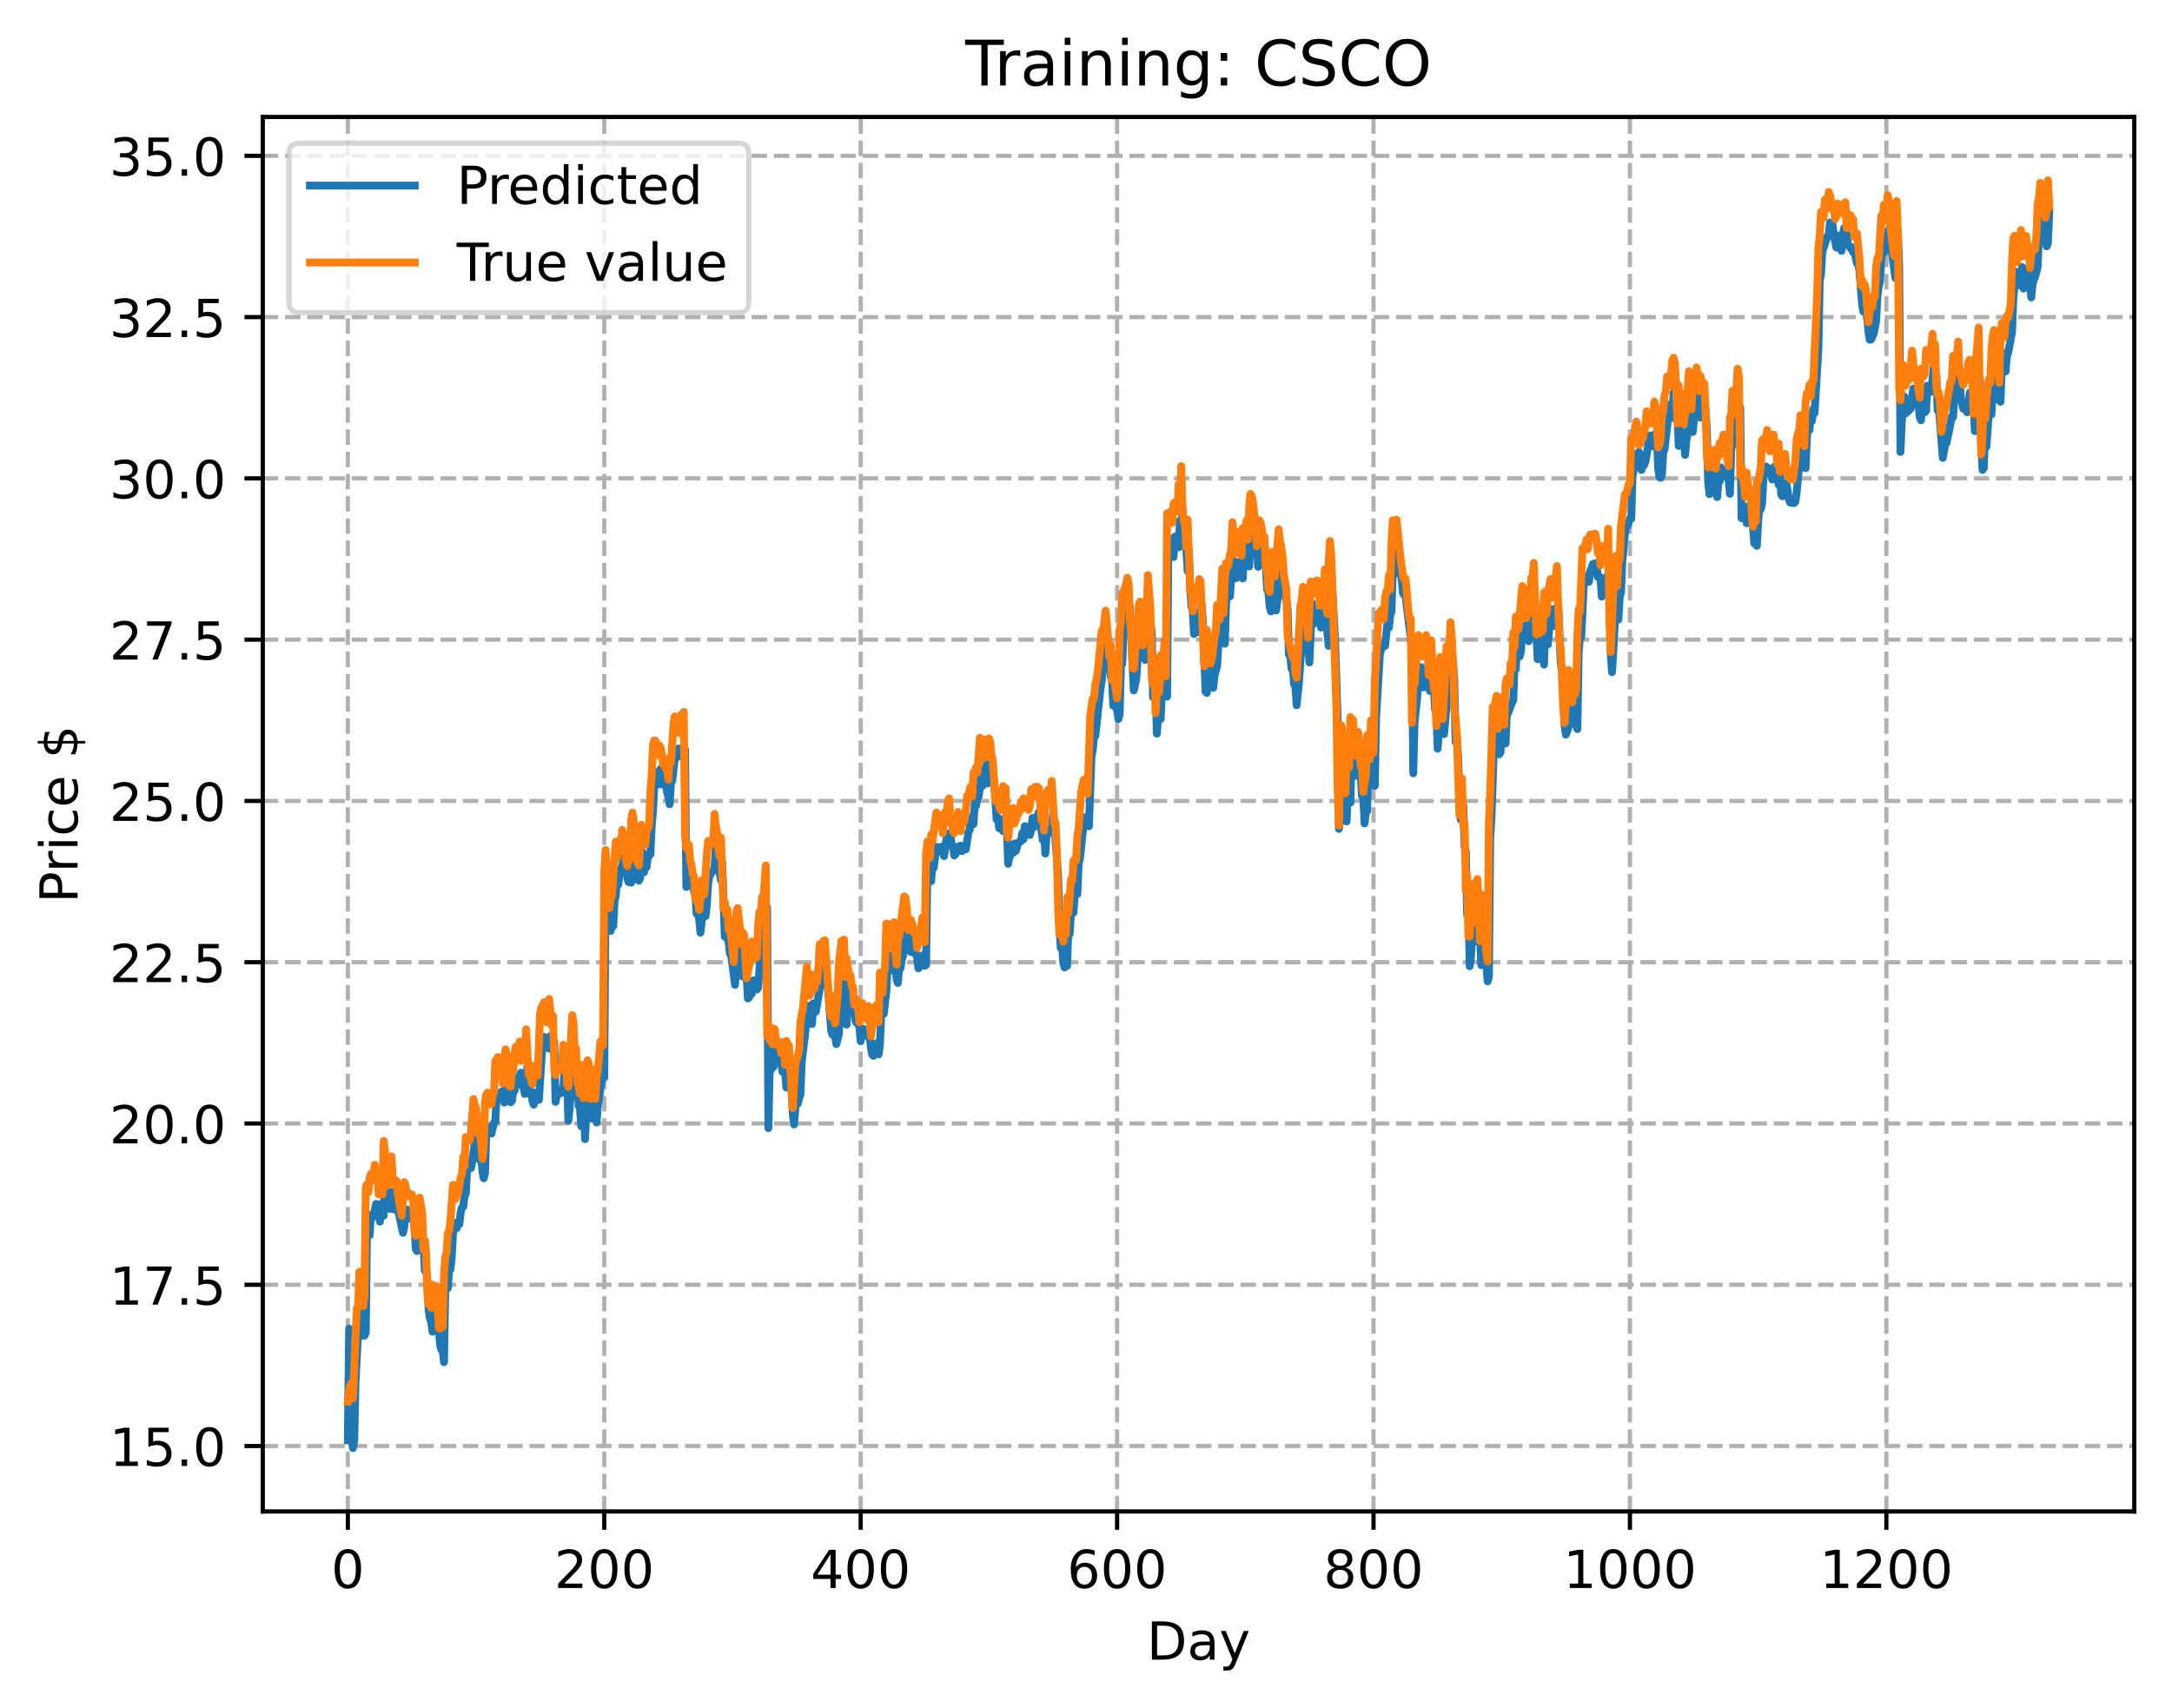 <?xml version="1.0" encoding="utf-8" standalone="no"?>
<!DOCTYPE svg PUBLIC "-//W3C//DTD SVG 1.1//EN"
  "http://www.w3.org/Graphics/SVG/1.1/DTD/svg11.dtd">
<!-- Created with matplotlib (https://matplotlib.org/) -->
<svg height="325.986pt" version="1.1" viewBox="0 0 414.464 325.986" width="414.464pt" xmlns="http://www.w3.org/2000/svg" xmlns:xlink="http://www.w3.org/1999/xlink">
 <defs>
  <style type="text/css">
*{stroke-linecap:butt;stroke-linejoin:round;}
  </style>
 </defs>
 <g id="figure_1">
  <g id="patch_1">
   <path d="M 0 325.986 
L 414.464 325.986 
L 414.464 0 
L 0 0 
z
" style="fill:#ffffff;"/>
  </g>
  <g id="axes_1">
   <g id="patch_2">
    <path d="M 50.144 288.43 
L 407.264 288.43 
L 407.264 22.318 
L 50.144 22.318 
z
" style="fill:#ffffff;"/>
   </g>
   <g id="matplotlib.axis_1">
    <g id="xtick_1">
     <g id="line2d_1">
      <path clip-path="url(#p84c74eec66)" d="M 66.376 288.43 
L 66.376 22.318 
" style="fill:none;stroke:#b0b0b0;stroke-dasharray:2.96,1.28;stroke-dashoffset:0;stroke-width:0.8;"/>
     </g>
     <g id="line2d_2">
      <defs>
       <path d="M 0 0 
L 0 3.5 
" id="madcbbd0d30" style="stroke:#000000;stroke-width:0.8;"/>
      </defs>
      <g>
       <use style="stroke:#000000;stroke-width:0.8;" x="66.376" xlink:href="#madcbbd0d30" y="288.43"/>
      </g>
     </g>
     <g id="text_1">
      <!-- 0 -->
      <defs>
       <path d="M 31.781 66.406 
Q 24.172 66.406 20.328 58.906 
Q 16.5 51.422 16.5 36.375 
Q 16.5 21.391 20.328 13.891 
Q 24.172 6.391 31.781 6.391 
Q 39.453 6.391 43.281 13.891 
Q 47.125 21.391 47.125 36.375 
Q 47.125 51.422 43.281 58.906 
Q 39.453 66.406 31.781 66.406 
z
M 31.781 74.219 
Q 44.047 74.219 50.516 64.516 
Q 56.984 54.828 56.984 36.375 
Q 56.984 17.969 50.516 8.266 
Q 44.047 -1.422 31.781 -1.422 
Q 19.531 -1.422 13.062 8.266 
Q 6.594 17.969 6.594 36.375 
Q 6.594 54.828 13.062 64.516 
Q 19.531 74.219 31.781 74.219 
z
" id="DejaVuSans-48"/>
      </defs>
      <g transform="translate(63.195 303.029)scale(0.1 -0.1)">
       <use xlink:href="#DejaVuSans-48"/>
      </g>
     </g>
    </g>
    <g id="xtick_2">
     <g id="line2d_3">
      <path clip-path="url(#p84c74eec66)" d="M 115.307 288.43 
L 115.307 22.318 
" style="fill:none;stroke:#b0b0b0;stroke-dasharray:2.96,1.28;stroke-dashoffset:0;stroke-width:0.8;"/>
     </g>
     <g id="line2d_4">
      <g>
       <use style="stroke:#000000;stroke-width:0.8;" x="115.307" xlink:href="#madcbbd0d30" y="288.43"/>
      </g>
     </g>
     <g id="text_2">
      <!-- 200 -->
      <defs>
       <path d="M 19.188 8.297 
L 53.609 8.297 
L 53.609 0 
L 7.328 0 
L 7.328 8.297 
Q 12.938 14.109 22.625 23.891 
Q 32.328 33.688 34.812 36.531 
Q 39.547 41.844 41.422 45.531 
Q 43.312 49.219 43.312 52.781 
Q 43.312 58.594 39.234 62.25 
Q 35.156 65.922 28.609 65.922 
Q 23.969 65.922 18.812 64.312 
Q 13.672 62.703 7.812 59.422 
L 7.812 69.391 
Q 13.766 71.781 18.938 73 
Q 24.125 74.219 28.422 74.219 
Q 39.75 74.219 46.484 68.547 
Q 53.219 62.891 53.219 53.422 
Q 53.219 48.922 51.531 44.891 
Q 49.859 40.875 45.406 35.406 
Q 44.188 33.984 37.641 27.219 
Q 31.109 20.453 19.188 8.297 
z
" id="DejaVuSans-50"/>
      </defs>
      <g transform="translate(105.763 303.029)scale(0.1 -0.1)">
       <use xlink:href="#DejaVuSans-50"/>
       <use x="63.623" xlink:href="#DejaVuSans-48"/>
       <use x="127.246" xlink:href="#DejaVuSans-48"/>
      </g>
     </g>
    </g>
    <g id="xtick_3">
     <g id="line2d_5">
      <path clip-path="url(#p84c74eec66)" d="M 164.238 288.43 
L 164.238 22.318 
" style="fill:none;stroke:#b0b0b0;stroke-dasharray:2.96,1.28;stroke-dashoffset:0;stroke-width:0.8;"/>
     </g>
     <g id="line2d_6">
      <g>
       <use style="stroke:#000000;stroke-width:0.8;" x="164.238" xlink:href="#madcbbd0d30" y="288.43"/>
      </g>
     </g>
     <g id="text_3">
      <!-- 400 -->
      <defs>
       <path d="M 37.797 64.312 
L 12.891 25.391 
L 37.797 25.391 
z
M 35.203 72.906 
L 47.609 72.906 
L 47.609 25.391 
L 58.016 25.391 
L 58.016 17.188 
L 47.609 17.188 
L 47.609 0 
L 37.797 0 
L 37.797 17.188 
L 4.891 17.188 
L 4.891 26.703 
z
" id="DejaVuSans-52"/>
      </defs>
      <g transform="translate(154.694 303.029)scale(0.1 -0.1)">
       <use xlink:href="#DejaVuSans-52"/>
       <use x="63.623" xlink:href="#DejaVuSans-48"/>
       <use x="127.246" xlink:href="#DejaVuSans-48"/>
      </g>
     </g>
    </g>
    <g id="xtick_4">
     <g id="line2d_7">
      <path clip-path="url(#p84c74eec66)" d="M 213.168 288.43 
L 213.168 22.318 
" style="fill:none;stroke:#b0b0b0;stroke-dasharray:2.96,1.28;stroke-dashoffset:0;stroke-width:0.8;"/>
     </g>
     <g id="line2d_8">
      <g>
       <use style="stroke:#000000;stroke-width:0.8;" x="213.168" xlink:href="#madcbbd0d30" y="288.43"/>
      </g>
     </g>
     <g id="text_4">
      <!-- 600 -->
      <defs>
       <path d="M 33.016 40.375 
Q 26.375 40.375 22.484 35.828 
Q 18.609 31.297 18.609 23.391 
Q 18.609 15.531 22.484 10.953 
Q 26.375 6.391 33.016 6.391 
Q 39.656 6.391 43.531 10.953 
Q 47.406 15.531 47.406 23.391 
Q 47.406 31.297 43.531 35.828 
Q 39.656 40.375 33.016 40.375 
z
M 52.594 71.297 
L 52.594 62.312 
Q 48.875 64.062 45.094 64.984 
Q 41.312 65.922 37.594 65.922 
Q 27.828 65.922 22.672 59.328 
Q 17.531 52.734 16.797 39.406 
Q 19.672 43.656 24.016 45.922 
Q 28.375 48.188 33.594 48.188 
Q 44.578 48.188 50.953 41.516 
Q 57.328 34.859 57.328 23.391 
Q 57.328 12.156 50.688 5.359 
Q 44.047 -1.422 33.016 -1.422 
Q 20.359 -1.422 13.672 8.266 
Q 6.984 17.969 6.984 36.375 
Q 6.984 53.656 15.188 63.938 
Q 23.391 74.219 37.203 74.219 
Q 40.922 74.219 44.703 73.484 
Q 48.484 72.75 52.594 71.297 
z
" id="DejaVuSans-54"/>
      </defs>
      <g transform="translate(203.625 303.029)scale(0.1 -0.1)">
       <use xlink:href="#DejaVuSans-54"/>
       <use x="63.623" xlink:href="#DejaVuSans-48"/>
       <use x="127.246" xlink:href="#DejaVuSans-48"/>
      </g>
     </g>
    </g>
    <g id="xtick_5">
     <g id="line2d_9">
      <path clip-path="url(#p84c74eec66)" d="M 262.099 288.43 
L 262.099 22.318 
" style="fill:none;stroke:#b0b0b0;stroke-dasharray:2.96,1.28;stroke-dashoffset:0;stroke-width:0.8;"/>
     </g>
     <g id="line2d_10">
      <g>
       <use style="stroke:#000000;stroke-width:0.8;" x="262.099" xlink:href="#madcbbd0d30" y="288.43"/>
      </g>
     </g>
     <g id="text_5">
      <!-- 800 -->
      <defs>
       <path d="M 31.781 34.625 
Q 24.75 34.625 20.719 30.859 
Q 16.703 27.094 16.703 20.516 
Q 16.703 13.922 20.719 10.156 
Q 24.75 6.391 31.781 6.391 
Q 38.812 6.391 42.859 10.172 
Q 46.922 13.969 46.922 20.516 
Q 46.922 27.094 42.891 30.859 
Q 38.875 34.625 31.781 34.625 
z
M 21.922 38.812 
Q 15.578 40.375 12.031 44.719 
Q 8.5 49.078 8.5 55.328 
Q 8.5 64.062 14.719 69.141 
Q 20.953 74.219 31.781 74.219 
Q 42.672 74.219 48.875 69.141 
Q 55.078 64.062 55.078 55.328 
Q 55.078 49.078 51.531 44.719 
Q 48 40.375 41.703 38.812 
Q 48.828 37.156 52.797 32.312 
Q 56.781 27.484 56.781 20.516 
Q 56.781 9.906 50.312 4.234 
Q 43.844 -1.422 31.781 -1.422 
Q 19.734 -1.422 13.25 4.234 
Q 6.781 9.906 6.781 20.516 
Q 6.781 27.484 10.781 32.312 
Q 14.797 37.156 21.922 38.812 
z
M 18.312 54.391 
Q 18.312 48.734 21.844 45.562 
Q 25.391 42.391 31.781 42.391 
Q 38.141 42.391 41.719 45.562 
Q 45.312 48.734 45.312 54.391 
Q 45.312 60.062 41.719 63.234 
Q 38.141 66.406 31.781 66.406 
Q 25.391 66.406 21.844 63.234 
Q 18.312 60.062 18.312 54.391 
z
" id="DejaVuSans-56"/>
      </defs>
      <g transform="translate(252.555 303.029)scale(0.1 -0.1)">
       <use xlink:href="#DejaVuSans-56"/>
       <use x="63.623" xlink:href="#DejaVuSans-48"/>
       <use x="127.246" xlink:href="#DejaVuSans-48"/>
      </g>
     </g>
    </g>
    <g id="xtick_6">
     <g id="line2d_11">
      <path clip-path="url(#p84c74eec66)" d="M 311.029 288.43 
L 311.029 22.318 
" style="fill:none;stroke:#b0b0b0;stroke-dasharray:2.96,1.28;stroke-dashoffset:0;stroke-width:0.8;"/>
     </g>
     <g id="line2d_12">
      <g>
       <use style="stroke:#000000;stroke-width:0.8;" x="311.029" xlink:href="#madcbbd0d30" y="288.43"/>
      </g>
     </g>
     <g id="text_6">
      <!-- 1000 -->
      <defs>
       <path d="M 12.406 8.297 
L 28.516 8.297 
L 28.516 63.922 
L 10.984 60.406 
L 10.984 69.391 
L 28.422 72.906 
L 38.281 72.906 
L 38.281 8.297 
L 54.391 8.297 
L 54.391 0 
L 12.406 0 
z
" id="DejaVuSans-49"/>
      </defs>
      <g transform="translate(298.304 303.029)scale(0.1 -0.1)">
       <use xlink:href="#DejaVuSans-49"/>
       <use x="63.623" xlink:href="#DejaVuSans-48"/>
       <use x="127.246" xlink:href="#DejaVuSans-48"/>
       <use x="190.869" xlink:href="#DejaVuSans-48"/>
      </g>
     </g>
    </g>
    <g id="xtick_7">
     <g id="line2d_13">
      <path clip-path="url(#p84c74eec66)" d="M 359.96 288.43 
L 359.96 22.318 
" style="fill:none;stroke:#b0b0b0;stroke-dasharray:2.96,1.28;stroke-dashoffset:0;stroke-width:0.8;"/>
     </g>
     <g id="line2d_14">
      <g>
       <use style="stroke:#000000;stroke-width:0.8;" x="359.96" xlink:href="#madcbbd0d30" y="288.43"/>
      </g>
     </g>
     <g id="text_7">
      <!-- 1200 -->
      <g transform="translate(347.235 303.029)scale(0.1 -0.1)">
       <use xlink:href="#DejaVuSans-49"/>
       <use x="63.623" xlink:href="#DejaVuSans-50"/>
       <use x="127.246" xlink:href="#DejaVuSans-48"/>
       <use x="190.869" xlink:href="#DejaVuSans-48"/>
      </g>
     </g>
    </g>
    <g id="text_8">
     <!-- Day -->
     <defs>
      <path d="M 19.672 64.797 
L 19.672 8.109 
L 31.594 8.109 
Q 46.688 8.109 53.688 14.938 
Q 60.688 21.781 60.688 36.531 
Q 60.688 51.172 53.688 57.984 
Q 46.688 64.797 31.594 64.797 
z
M 9.812 72.906 
L 30.078 72.906 
Q 51.266 72.906 61.172 64.094 
Q 71.094 55.281 71.094 36.531 
Q 71.094 17.672 61.125 8.828 
Q 51.172 0 30.078 0 
L 9.812 0 
z
" id="DejaVuSans-68"/>
      <path d="M 34.281 27.484 
Q 23.391 27.484 19.188 25 
Q 14.984 22.516 14.984 16.5 
Q 14.984 11.719 18.141 8.906 
Q 21.297 6.109 26.703 6.109 
Q 34.188 6.109 38.703 11.406 
Q 43.219 16.703 43.219 25.484 
L 43.219 27.484 
z
M 52.203 31.203 
L 52.203 0 
L 43.219 0 
L 43.219 8.297 
Q 40.141 3.328 35.547 0.953 
Q 30.953 -1.422 24.312 -1.422 
Q 15.922 -1.422 10.953 3.297 
Q 6 8.016 6 15.922 
Q 6 25.141 12.172 29.828 
Q 18.359 34.516 30.609 34.516 
L 43.219 34.516 
L 43.219 35.406 
Q 43.219 41.609 39.141 45 
Q 35.062 48.391 27.688 48.391 
Q 23 48.391 18.547 47.266 
Q 14.109 46.141 10.016 43.891 
L 10.016 52.203 
Q 14.938 54.109 19.578 55.047 
Q 24.219 56 28.609 56 
Q 40.484 56 46.344 49.844 
Q 52.203 43.703 52.203 31.203 
z
" id="DejaVuSans-97"/>
      <path d="M 32.172 -5.078 
Q 28.375 -14.844 24.75 -17.812 
Q 21.141 -20.797 15.094 -20.797 
L 7.906 -20.797 
L 7.906 -13.281 
L 13.188 -13.281 
Q 16.891 -13.281 18.938 -11.516 
Q 21 -9.766 23.484 -3.219 
L 25.094 0.875 
L 2.984 54.688 
L 12.5 54.688 
L 29.594 11.922 
L 46.688 54.688 
L 56.203 54.688 
z
" id="DejaVuSans-121"/>
     </defs>
     <g transform="translate(218.83 316.707)scale(0.1 -0.1)">
      <use xlink:href="#DejaVuSans-68"/>
      <use x="77.002" xlink:href="#DejaVuSans-97"/>
      <use x="138.281" xlink:href="#DejaVuSans-121"/>
     </g>
    </g>
   </g>
   <g id="matplotlib.axis_2">
    <g id="ytick_1">
     <g id="line2d_15">
      <path clip-path="url(#p84c74eec66)" d="M 50.144 275.946 
L 407.264 275.946 
" style="fill:none;stroke:#b0b0b0;stroke-dasharray:2.96,1.28;stroke-dashoffset:0;stroke-width:0.8;"/>
     </g>
     <g id="line2d_16">
      <defs>
       <path d="M 0 0 
L -3.5 0 
" id="mbec9209700" style="stroke:#000000;stroke-width:0.8;"/>
      </defs>
      <g>
       <use style="stroke:#000000;stroke-width:0.8;" x="50.144" xlink:href="#mbec9209700" y="275.946"/>
      </g>
     </g>
     <g id="text_9">
      <!-- 15.0 -->
      <defs>
       <path d="M 10.797 72.906 
L 49.516 72.906 
L 49.516 64.594 
L 19.828 64.594 
L 19.828 46.734 
Q 21.969 47.469 24.109 47.828 
Q 26.266 48.188 28.422 48.188 
Q 40.625 48.188 47.75 41.5 
Q 54.891 34.812 54.891 23.391 
Q 54.891 11.625 47.562 5.094 
Q 40.234 -1.422 26.906 -1.422 
Q 22.312 -1.422 17.547 -0.641 
Q 12.797 0.141 7.719 1.703 
L 7.719 11.625 
Q 12.109 9.234 16.797 8.062 
Q 21.484 6.891 26.703 6.891 
Q 35.156 6.891 40.078 11.328 
Q 45.016 15.766 45.016 23.391 
Q 45.016 31 40.078 35.438 
Q 35.156 39.891 26.703 39.891 
Q 22.75 39.891 18.812 39.016 
Q 14.891 38.141 10.797 36.281 
z
" id="DejaVuSans-53"/>
       <path d="M 10.688 12.406 
L 21 12.406 
L 21 0 
L 10.688 0 
z
" id="DejaVuSans-46"/>
      </defs>
      <g transform="translate(20.878 279.746)scale(0.1 -0.1)">
       <use xlink:href="#DejaVuSans-49"/>
       <use x="63.623" xlink:href="#DejaVuSans-53"/>
       <use x="127.246" xlink:href="#DejaVuSans-46"/>
       <use x="159.033" xlink:href="#DejaVuSans-48"/>
      </g>
     </g>
    </g>
    <g id="ytick_2">
     <g id="line2d_17">
      <path clip-path="url(#p84c74eec66)" d="M 50.144 245.17 
L 407.264 245.17 
" style="fill:none;stroke:#b0b0b0;stroke-dasharray:2.96,1.28;stroke-dashoffset:0;stroke-width:0.8;"/>
     </g>
     <g id="line2d_18">
      <g>
       <use style="stroke:#000000;stroke-width:0.8;" x="50.144" xlink:href="#mbec9209700" y="245.17"/>
      </g>
     </g>
     <g id="text_10">
      <!-- 17.5 -->
      <defs>
       <path d="M 8.203 72.906 
L 55.078 72.906 
L 55.078 68.703 
L 28.609 0 
L 18.312 0 
L 43.219 64.594 
L 8.203 64.594 
z
" id="DejaVuSans-55"/>
      </defs>
      <g transform="translate(20.878 248.969)scale(0.1 -0.1)">
       <use xlink:href="#DejaVuSans-49"/>
       <use x="63.623" xlink:href="#DejaVuSans-55"/>
       <use x="127.246" xlink:href="#DejaVuSans-46"/>
       <use x="159.033" xlink:href="#DejaVuSans-53"/>
      </g>
     </g>
    </g>
    <g id="ytick_3">
     <g id="line2d_19">
      <path clip-path="url(#p84c74eec66)" d="M 50.144 214.394 
L 407.264 214.394 
" style="fill:none;stroke:#b0b0b0;stroke-dasharray:2.96,1.28;stroke-dashoffset:0;stroke-width:0.8;"/>
     </g>
     <g id="line2d_20">
      <g>
       <use style="stroke:#000000;stroke-width:0.8;" x="50.144" xlink:href="#mbec9209700" y="214.394"/>
      </g>
     </g>
     <g id="text_11">
      <!-- 20.0 -->
      <g transform="translate(20.878 218.193)scale(0.1 -0.1)">
       <use xlink:href="#DejaVuSans-50"/>
       <use x="63.623" xlink:href="#DejaVuSans-48"/>
       <use x="127.246" xlink:href="#DejaVuSans-46"/>
       <use x="159.033" xlink:href="#DejaVuSans-48"/>
      </g>
     </g>
    </g>
    <g id="ytick_4">
     <g id="line2d_21">
      <path clip-path="url(#p84c74eec66)" d="M 50.144 183.618 
L 407.264 183.618 
" style="fill:none;stroke:#b0b0b0;stroke-dasharray:2.96,1.28;stroke-dashoffset:0;stroke-width:0.8;"/>
     </g>
     <g id="line2d_22">
      <g>
       <use style="stroke:#000000;stroke-width:0.8;" x="50.144" xlink:href="#mbec9209700" y="183.618"/>
      </g>
     </g>
     <g id="text_12">
      <!-- 22.5 -->
      <g transform="translate(20.878 187.417)scale(0.1 -0.1)">
       <use xlink:href="#DejaVuSans-50"/>
       <use x="63.623" xlink:href="#DejaVuSans-50"/>
       <use x="127.246" xlink:href="#DejaVuSans-46"/>
       <use x="159.033" xlink:href="#DejaVuSans-53"/>
      </g>
     </g>
    </g>
    <g id="ytick_5">
     <g id="line2d_23">
      <path clip-path="url(#p84c74eec66)" d="M 50.144 152.841 
L 407.264 152.841 
" style="fill:none;stroke:#b0b0b0;stroke-dasharray:2.96,1.28;stroke-dashoffset:0;stroke-width:0.8;"/>
     </g>
     <g id="line2d_24">
      <g>
       <use style="stroke:#000000;stroke-width:0.8;" x="50.144" xlink:href="#mbec9209700" y="152.841"/>
      </g>
     </g>
     <g id="text_13">
      <!-- 25.0 -->
      <g transform="translate(20.878 156.64)scale(0.1 -0.1)">
       <use xlink:href="#DejaVuSans-50"/>
       <use x="63.623" xlink:href="#DejaVuSans-53"/>
       <use x="127.246" xlink:href="#DejaVuSans-46"/>
       <use x="159.033" xlink:href="#DejaVuSans-48"/>
      </g>
     </g>
    </g>
    <g id="ytick_6">
     <g id="line2d_25">
      <path clip-path="url(#p84c74eec66)" d="M 50.144 122.065 
L 407.264 122.065 
" style="fill:none;stroke:#b0b0b0;stroke-dasharray:2.96,1.28;stroke-dashoffset:0;stroke-width:0.8;"/>
     </g>
     <g id="line2d_26">
      <g>
       <use style="stroke:#000000;stroke-width:0.8;" x="50.144" xlink:href="#mbec9209700" y="122.065"/>
      </g>
     </g>
     <g id="text_14">
      <!-- 27.5 -->
      <g transform="translate(20.878 125.864)scale(0.1 -0.1)">
       <use xlink:href="#DejaVuSans-50"/>
       <use x="63.623" xlink:href="#DejaVuSans-55"/>
       <use x="127.246" xlink:href="#DejaVuSans-46"/>
       <use x="159.033" xlink:href="#DejaVuSans-53"/>
      </g>
     </g>
    </g>
    <g id="ytick_7">
     <g id="line2d_27">
      <path clip-path="url(#p84c74eec66)" d="M 50.144 91.289 
L 407.264 91.289 
" style="fill:none;stroke:#b0b0b0;stroke-dasharray:2.96,1.28;stroke-dashoffset:0;stroke-width:0.8;"/>
     </g>
     <g id="line2d_28">
      <g>
       <use style="stroke:#000000;stroke-width:0.8;" x="50.144" xlink:href="#mbec9209700" y="91.289"/>
      </g>
     </g>
     <g id="text_15">
      <!-- 30.0 -->
      <defs>
       <path d="M 40.578 39.312 
Q 47.656 37.797 51.625 33 
Q 55.609 28.219 55.609 21.188 
Q 55.609 10.406 48.188 4.484 
Q 40.766 -1.422 27.094 -1.422 
Q 22.516 -1.422 17.656 -0.516 
Q 12.797 0.391 7.625 2.203 
L 7.625 11.719 
Q 11.719 9.328 16.594 8.109 
Q 21.484 6.891 26.812 6.891 
Q 36.078 6.891 40.938 10.547 
Q 45.797 14.203 45.797 21.188 
Q 45.797 27.641 41.281 31.266 
Q 36.766 34.906 28.719 34.906 
L 20.219 34.906 
L 20.219 43.016 
L 29.109 43.016 
Q 36.375 43.016 40.234 45.922 
Q 44.094 48.828 44.094 54.297 
Q 44.094 59.906 40.109 62.906 
Q 36.141 65.922 28.719 65.922 
Q 24.656 65.922 20.016 65.031 
Q 15.375 64.156 9.812 62.312 
L 9.812 71.094 
Q 15.438 72.656 20.344 73.438 
Q 25.25 74.219 29.594 74.219 
Q 40.828 74.219 47.359 69.109 
Q 53.906 64.016 53.906 55.328 
Q 53.906 49.266 50.438 45.094 
Q 46.969 40.922 40.578 39.312 
z
" id="DejaVuSans-51"/>
      </defs>
      <g transform="translate(20.878 95.088)scale(0.1 -0.1)">
       <use xlink:href="#DejaVuSans-51"/>
       <use x="63.623" xlink:href="#DejaVuSans-48"/>
       <use x="127.246" xlink:href="#DejaVuSans-46"/>
       <use x="159.033" xlink:href="#DejaVuSans-48"/>
      </g>
     </g>
    </g>
    <g id="ytick_8">
     <g id="line2d_29">
      <path clip-path="url(#p84c74eec66)" d="M 50.144 60.512 
L 407.264 60.512 
" style="fill:none;stroke:#b0b0b0;stroke-dasharray:2.96,1.28;stroke-dashoffset:0;stroke-width:0.8;"/>
     </g>
     <g id="line2d_30">
      <g>
       <use style="stroke:#000000;stroke-width:0.8;" x="50.144" xlink:href="#mbec9209700" y="60.512"/>
      </g>
     </g>
     <g id="text_16">
      <!-- 32.5 -->
      <g transform="translate(20.878 64.312)scale(0.1 -0.1)">
       <use xlink:href="#DejaVuSans-51"/>
       <use x="63.623" xlink:href="#DejaVuSans-50"/>
       <use x="127.246" xlink:href="#DejaVuSans-46"/>
       <use x="159.033" xlink:href="#DejaVuSans-53"/>
      </g>
     </g>
    </g>
    <g id="ytick_9">
     <g id="line2d_31">
      <path clip-path="url(#p84c74eec66)" d="M 50.144 29.736 
L 407.264 29.736 
" style="fill:none;stroke:#b0b0b0;stroke-dasharray:2.96,1.28;stroke-dashoffset:0;stroke-width:0.8;"/>
     </g>
     <g id="line2d_32">
      <g>
       <use style="stroke:#000000;stroke-width:0.8;" x="50.144" xlink:href="#mbec9209700" y="29.736"/>
      </g>
     </g>
     <g id="text_17">
      <!-- 35.0 -->
      <g transform="translate(20.878 33.535)scale(0.1 -0.1)">
       <use xlink:href="#DejaVuSans-51"/>
       <use x="63.623" xlink:href="#DejaVuSans-53"/>
       <use x="127.246" xlink:href="#DejaVuSans-46"/>
       <use x="159.033" xlink:href="#DejaVuSans-48"/>
      </g>
     </g>
    </g>
    <g id="text_18">
     <!-- Price $ -->
     <defs>
      <path d="M 19.672 64.797 
L 19.672 37.406 
L 32.078 37.406 
Q 38.969 37.406 42.719 40.969 
Q 46.484 44.531 46.484 51.125 
Q 46.484 57.672 42.719 61.234 
Q 38.969 64.797 32.078 64.797 
z
M 9.812 72.906 
L 32.078 72.906 
Q 44.344 72.906 50.609 67.359 
Q 56.891 61.812 56.891 51.125 
Q 56.891 40.328 50.609 34.812 
Q 44.344 29.297 32.078 29.297 
L 19.672 29.297 
L 19.672 0 
L 9.812 0 
z
" id="DejaVuSans-80"/>
      <path d="M 41.109 46.297 
Q 39.594 47.172 37.812 47.578 
Q 36.031 48 33.891 48 
Q 26.266 48 22.188 43.047 
Q 18.109 38.094 18.109 28.812 
L 18.109 0 
L 9.078 0 
L 9.078 54.688 
L 18.109 54.688 
L 18.109 46.188 
Q 20.953 51.172 25.484 53.578 
Q 30.031 56 36.531 56 
Q 37.453 56 38.578 55.875 
Q 39.703 55.766 41.062 55.516 
z
" id="DejaVuSans-114"/>
      <path d="M 9.422 54.688 
L 18.406 54.688 
L 18.406 0 
L 9.422 0 
z
M 9.422 75.984 
L 18.406 75.984 
L 18.406 64.594 
L 9.422 64.594 
z
" id="DejaVuSans-105"/>
      <path d="M 48.781 52.594 
L 48.781 44.188 
Q 44.969 46.297 41.141 47.344 
Q 37.312 48.391 33.406 48.391 
Q 24.656 48.391 19.812 42.844 
Q 14.984 37.312 14.984 27.297 
Q 14.984 17.281 19.812 11.734 
Q 24.656 6.203 33.406 6.203 
Q 37.312 6.203 41.141 7.25 
Q 44.969 8.297 48.781 10.406 
L 48.781 2.094 
Q 45.016 0.344 40.984 -0.531 
Q 36.969 -1.422 32.422 -1.422 
Q 20.062 -1.422 12.781 6.344 
Q 5.516 14.109 5.516 27.297 
Q 5.516 40.672 12.859 48.328 
Q 20.219 56 33.016 56 
Q 37.156 56 41.109 55.141 
Q 45.062 54.297 48.781 52.594 
z
" id="DejaVuSans-99"/>
      <path d="M 56.203 29.594 
L 56.203 25.203 
L 14.891 25.203 
Q 15.484 15.922 20.484 11.062 
Q 25.484 6.203 34.422 6.203 
Q 39.594 6.203 44.453 7.469 
Q 49.312 8.734 54.109 11.281 
L 54.109 2.781 
Q 49.266 0.734 44.188 -0.344 
Q 39.109 -1.422 33.891 -1.422 
Q 20.797 -1.422 13.156 6.188 
Q 5.516 13.812 5.516 26.812 
Q 5.516 40.234 12.766 48.109 
Q 20.016 56 32.328 56 
Q 43.359 56 49.781 48.891 
Q 56.203 41.797 56.203 29.594 
z
M 47.219 32.234 
Q 47.125 39.594 43.094 43.984 
Q 39.062 48.391 32.422 48.391 
Q 24.906 48.391 20.391 44.141 
Q 15.875 39.891 15.188 32.172 
z
" id="DejaVuSans-101"/>
      <path id="DejaVuSans-32"/>
      <path d="M 33.797 -14.703 
L 28.906 -14.703 
L 28.859 0 
Q 23.734 0.094 18.609 1.188 
Q 13.484 2.297 8.297 4.5 
L 8.297 13.281 
Q 13.281 10.156 18.375 8.562 
Q 23.484 6.984 28.906 6.938 
L 28.906 29.203 
Q 18.109 30.953 13.203 35.156 
Q 8.297 39.359 8.297 46.688 
Q 8.297 54.641 13.625 59.219 
Q 18.953 63.812 28.906 64.5 
L 28.906 75.984 
L 33.797 75.984 
L 33.797 64.656 
Q 38.328 64.453 42.578 63.688 
Q 46.828 62.938 50.875 61.625 
L 50.875 53.078 
Q 46.828 55.125 42.547 56.25 
Q 38.281 57.375 33.797 57.562 
L 33.797 36.719 
Q 44.875 35.016 50.094 30.609 
Q 55.328 26.219 55.328 18.609 
Q 55.328 10.359 49.781 5.594 
Q 44.234 0.828 33.797 0.094 
z
M 28.906 37.594 
L 28.906 57.625 
Q 23.25 56.984 20.266 54.391 
Q 17.281 51.812 17.281 47.516 
Q 17.281 43.312 20.031 40.969 
Q 22.797 38.625 28.906 37.594 
z
M 33.797 28.219 
L 33.797 7.078 
Q 39.984 7.906 43.141 10.594 
Q 46.297 13.281 46.297 17.672 
Q 46.297 21.969 43.281 24.5 
Q 40.281 27.047 33.797 28.219 
z
" id="DejaVuSans-36"/>
     </defs>
     <g transform="translate(14.798 172.342)rotate(-90)scale(0.1 -0.1)">
      <use xlink:href="#DejaVuSans-80"/>
      <use x="58.553" xlink:href="#DejaVuSans-114"/>
      <use x="99.666" xlink:href="#DejaVuSans-105"/>
      <use x="127.449" xlink:href="#DejaVuSans-99"/>
      <use x="182.43" xlink:href="#DejaVuSans-101"/>
      <use x="243.953" xlink:href="#DejaVuSans-32"/>
      <use x="275.74" xlink:href="#DejaVuSans-36"/>
     </g>
    </g>
   </g>
   <g id="line2d_33">
    <path clip-path="url(#p84c74eec66)" d="M 66.376 274.795 
L 66.621 253.545 
L 67.11 274.867 
L 67.355 276.334 
L 67.6 274.693 
L 67.844 263.755 
L 68.334 254.223 
L 68.578 255.155 
L 68.823 248.925 
L 69.557 254.886 
L 69.802 254.244 
L 70.046 233.587 
L 70.291 233.586 
L 70.536 235.702 
L 70.78 231.85 
L 71.025 232.385 
L 71.27 232.061 
L 71.759 229.75 
L 72.003 230.421 
L 72.248 229.8 
L 72.493 233.126 
L 72.737 231.058 
L 72.982 231.702 
L 73.227 231.971 
L 73.471 224.078 
L 73.716 225.869 
L 73.961 228.785 
L 74.45 230.699 
L 74.695 228.202 
L 74.939 227.428 
L 75.184 230.786 
L 75.673 230.85 
L 75.918 230.682 
L 76.652 234.108 
L 76.897 235.255 
L 77.141 234.098 
L 77.386 231.206 
L 77.631 230.79 
L 77.875 232.026 
L 78.12 232.554 
L 78.609 231.71 
L 78.854 232.292 
L 79.098 233.945 
L 79.343 238.347 
L 79.588 238.74 
L 79.832 238.553 
L 80.077 237.141 
L 80.322 234.986 
L 80.566 237.267 
L 80.811 236.971 
L 81.056 242.457 
L 81.3 241.896 
L 81.545 244.106 
L 81.79 249.879 
L 82.034 251.673 
L 82.279 252.165 
L 82.524 254.123 
L 82.768 250.534 
L 83.013 251.692 
L 83.258 251.47 
L 83.502 250.893 
L 83.991 256.74 
L 84.236 257.612 
L 84.481 257.688 
L 84.725 259.942 
L 84.97 245.756 
L 85.215 244.241 
L 85.459 245.791 
L 85.704 242.13 
L 85.949 242.253 
L 86.193 240.069 
L 86.438 235.578 
L 86.683 234.05 
L 86.927 233.348 
L 87.172 234.363 
L 87.417 233.174 
L 87.661 233.605 
L 87.906 231.305 
L 88.151 230.418 
L 88.395 230.291 
L 88.64 228.061 
L 88.885 227.809 
L 89.129 223.213 
L 89.374 221.976 
L 89.619 221.686 
L 89.863 222.92 
L 90.108 221.697 
L 90.842 216.327 
L 91.086 215.648 
L 91.331 220.355 
L 91.576 221.368 
L 91.82 220.5 
L 92.065 223.62 
L 92.31 224.851 
L 92.554 223.832 
L 92.799 215.955 
L 93.044 215.951 
L 93.288 215.132 
L 93.778 216.328 
L 94.267 214.234 
L 94.512 214.079 
L 94.756 209.316 
L 95.001 209.329 
L 95.49 208.547 
L 95.735 208.294 
L 95.979 209.082 
L 96.224 210.406 
L 96.469 206.228 
L 96.713 204.825 
L 96.958 206.086 
L 97.447 210.342 
L 97.692 210.053 
L 97.937 208.165 
L 98.181 208.178 
L 98.426 205.601 
L 98.671 205.658 
L 98.915 206.547 
L 99.405 204.705 
L 99.649 207.268 
L 99.894 207.256 
L 100.139 208.757 
L 100.383 208.276 
L 100.628 203.437 
L 101.117 208.821 
L 101.362 208.384 
L 101.607 210.12 
L 101.851 210.799 
L 102.096 208.504 
L 102.34 208.871 
L 102.585 209.019 
L 102.83 209.889 
L 103.564 198.446 
L 103.808 197.855 
L 104.053 198.093 
L 104.542 199.114 
L 104.787 200.115 
L 105.032 197.704 
L 105.521 199.965 
L 105.766 198.827 
L 106.01 210.274 
L 106.5 208.03 
L 106.989 208.629 
L 107.478 208.092 
L 107.723 204.244 
L 107.967 204.244 
L 108.212 206.056 
L 108.457 213.905 
L 108.701 211.479 
L 109.435 201.472 
L 109.68 202.512 
L 109.925 205.326 
L 110.169 205.69 
L 110.414 211.05 
L 110.659 211.173 
L 110.903 214.911 
L 111.148 212.766 
L 111.393 208.445 
L 111.637 217.378 
L 111.882 211.757 
L 112.127 212.013 
L 112.371 209.231 
L 112.616 208.872 
L 112.861 213.434 
L 113.35 209.199 
L 113.595 209.729 
L 113.839 214.208 
L 114.084 210.948 
L 114.328 209.574 
L 114.818 205.927 
L 115.307 205.639 
L 115.552 170.116 
L 115.796 169.325 
L 116.041 173.234 
L 116.286 171.586 
L 116.53 177.647 
L 116.775 176.013 
L 117.02 176.754 
L 117.264 172.053 
L 117.509 170.857 
L 117.754 167.646 
L 117.998 168.812 
L 118.243 166.356 
L 118.732 165.266 
L 118.977 163.625 
L 119.222 163.707 
L 119.466 164.139 
L 119.711 167.602 
L 119.955 168.327 
L 120.2 166.385 
L 120.445 168.439 
L 120.689 161.696 
L 120.934 160.662 
L 121.179 161.816 
L 121.423 164.357 
L 121.668 165.629 
L 121.913 168.063 
L 122.157 167.581 
L 122.647 162.67 
L 122.891 166.463 
L 123.136 165.328 
L 123.381 165.477 
L 123.625 163.44 
L 123.87 163.308 
L 124.115 162.991 
L 124.359 157.54 
L 124.604 154.992 
L 124.849 150.049 
L 125.093 149.104 
L 125.338 147.345 
L 125.827 149.686 
L 126.072 146.695 
L 126.316 148.03 
L 126.561 147.959 
L 126.806 149.874 
L 127.05 148.961 
L 127.295 151.198 
L 127.54 152.1 
L 127.784 153.484 
L 128.029 149.373 
L 128.274 148.991 
L 128.763 144.817 
L 129.008 143.637 
L 129.252 143.01 
L 129.497 142.823 
L 129.742 143.159 
L 129.986 144.447 
L 130.231 142.921 
L 130.476 142.393 
L 130.72 143.009 
L 130.965 169.269 
L 131.21 165.874 
L 131.454 166.023 
L 131.699 165.832 
L 131.943 168.88 
L 132.188 168.549 
L 132.433 170.14 
L 132.677 170.71 
L 132.922 174.349 
L 133.167 174.521 
L 133.411 175.319 
L 133.656 177.976 
L 134.145 173.55 
L 134.635 174.829 
L 134.879 172.602 
L 135.124 168.751 
L 135.369 167.128 
L 135.613 166.837 
L 135.858 166.32 
L 136.103 166.211 
L 136.347 165.536 
L 136.592 161.65 
L 136.837 164.085 
L 137.081 163.567 
L 137.326 166.551 
L 137.571 167.979 
L 137.815 164.608 
L 138.304 178.729 
L 138.549 178.2 
L 139.038 179.785 
L 139.283 181.993 
L 139.528 182.298 
L 140.262 187.932 
L 140.751 179.601 
L 141.24 181.069 
L 141.485 182.369 
L 141.73 186.364 
L 141.974 184.289 
L 142.219 183.465 
L 142.464 186.246 
L 142.708 190.534 
L 142.953 190.33 
L 143.198 188.991 
L 143.442 189.649 
L 143.687 187.135 
L 143.931 187.075 
L 144.421 188.84 
L 144.665 188.5 
L 145.155 181.629 
L 145.399 180.954 
L 145.644 177.371 
L 145.889 177.175 
L 146.133 174.342 
L 146.378 173.096 
L 146.623 215.285 
L 146.867 204.273 
L 147.112 204.211 
L 147.357 201.3 
L 147.601 203.589 
L 147.846 199.515 
L 148.091 201.593 
L 148.58 202.794 
L 148.825 202.381 
L 149.069 202.758 
L 149.314 204.537 
L 149.559 203.888 
L 149.803 204.448 
L 150.048 207.531 
L 150.292 204.272 
L 150.782 203.311 
L 151.271 212.466 
L 151.516 214.578 
L 152.005 208.736 
L 152.25 210.604 
L 152.494 209.472 
L 152.739 208.869 
L 152.984 202.676 
L 153.473 198.652 
L 154.207 191.931 
L 154.452 194.798 
L 154.696 194.487 
L 154.941 195.418 
L 155.186 191.46 
L 155.43 192.551 
L 155.675 193.082 
L 156.409 188.771 
L 156.653 185.597 
L 157.143 186.477 
L 157.387 184.924 
L 157.632 184.83 
L 158.121 190.265 
L 158.611 196.729 
L 158.855 197.471 
L 159.1 195.753 
L 159.589 199.242 
L 160.079 197.31 
L 160.323 192.146 
L 160.813 188.653 
L 161.057 186.672 
L 161.302 186.475 
L 161.546 195.536 
L 161.791 191.62 
L 162.036 191.893 
L 162.28 191.238 
L 162.525 191.208 
L 162.77 192.623 
L 163.014 192.072 
L 163.259 194.87 
L 163.504 195.251 
L 163.748 195.273 
L 163.993 195.958 
L 164.238 198.688 
L 164.482 196.486 
L 164.727 196.321 
L 164.972 196.777 
L 165.216 196.889 
L 165.461 197.711 
L 165.706 197.852 
L 165.95 197.538 
L 166.195 200.022 
L 166.44 201.26 
L 166.684 201.475 
L 166.929 200.866 
L 167.174 200.599 
L 167.418 199.01 
L 167.663 201.198 
L 167.907 199.359 
L 168.152 193.515 
L 168.397 190.861 
L 168.641 193.456 
L 169.131 189.169 
L 169.375 184.395 
L 169.62 184.212 
L 169.865 181.617 
L 170.109 185.141 
L 170.354 184.335 
L 170.599 184.995 
L 170.843 182.705 
L 171.088 186.805 
L 171.333 187.573 
L 171.577 184.717 
L 171.822 184.777 
L 172.067 183.152 
L 172.311 182.421 
L 172.801 177.874 
L 173.045 176.453 
L 173.29 176.768 
L 173.534 181.23 
L 173.779 181.652 
L 174.024 179.879 
L 174.268 181.772 
L 174.513 181.593 
L 174.758 181.789 
L 175.002 182.795 
L 175.247 184.791 
L 175.492 184.508 
L 175.736 182.616 
L 175.981 183.162 
L 176.226 182.187 
L 176.47 184.302 
L 176.715 184.152 
L 176.96 165.841 
L 177.204 165.532 
L 177.694 168.143 
L 177.938 164.324 
L 178.183 165.597 
L 178.672 161.617 
L 178.917 161.63 
L 179.162 162.444 
L 179.406 162.133 
L 179.651 161.585 
L 179.895 162.062 
L 180.14 163.356 
L 180.629 160.023 
L 180.874 160.419 
L 181.119 159.018 
L 181.363 159.123 
L 181.608 161.493 
L 181.853 161.442 
L 182.097 163.261 
L 182.342 162.985 
L 182.587 161.793 
L 182.831 161.542 
L 183.076 161.553 
L 183.321 161.363 
L 183.565 162.431 
L 184.055 161.626 
L 184.299 162.085 
L 184.789 158.824 
L 185.033 158.38 
L 185.278 155.949 
L 185.522 156.45 
L 185.767 157.258 
L 186.012 153.177 
L 186.256 153.791 
L 186.501 152.364 
L 186.746 151.997 
L 186.99 150.345 
L 187.235 147.055 
L 187.48 149.977 
L 187.724 147.046 
L 187.969 147.266 
L 188.214 145.79 
L 188.458 149.516 
L 188.948 146.914 
L 189.192 147.83 
L 189.437 148.076 
L 189.682 148.8 
L 190.171 156.374 
L 190.416 156.031 
L 190.66 158.047 
L 190.905 157.662 
L 191.394 158.601 
L 191.639 156.173 
L 191.883 156.565 
L 192.128 157.879 
L 192.373 164.831 
L 192.617 163.506 
L 192.862 163.206 
L 193.107 162.473 
L 193.351 162.722 
L 193.596 160.971 
L 193.841 162.38 
L 194.33 160.746 
L 194.819 160.545 
L 195.064 158.982 
L 195.309 160.155 
L 195.553 157.654 
L 195.798 158.549 
L 196.043 157.799 
L 196.287 158.352 
L 196.532 159.343 
L 196.777 158.388 
L 197.021 156.101 
L 197.51 157.743 
L 197.755 156.23 
L 198.244 154.939 
L 198.978 160.294 
L 199.223 158.396 
L 199.468 162.875 
L 199.712 159.214 
L 199.957 158.384 
L 200.446 158.911 
L 200.691 158.57 
L 200.936 155.472 
L 201.18 157.122 
L 201.914 167.156 
L 202.159 176.438 
L 202.404 180.902 
L 202.648 180.131 
L 202.893 183.721 
L 203.138 184.627 
L 203.382 179.402 
L 203.627 184.326 
L 203.871 177.135 
L 204.116 178.239 
L 204.361 174.345 
L 204.605 173.696 
L 204.85 174.139 
L 205.095 170.324 
L 205.339 170.007 
L 205.584 170.611 
L 205.829 164.873 
L 206.073 163.929 
L 206.807 156.874 
L 207.052 155.961 
L 207.297 157.437 
L 207.541 157.172 
L 207.786 157.667 
L 208.275 144.45 
L 208.52 143.128 
L 208.765 140.42 
L 209.009 140.447 
L 209.988 131.536 
L 210.232 129.889 
L 210.477 126.753 
L 210.722 126.176 
L 210.966 123.732 
L 211.211 123.386 
L 211.456 123.419 
L 211.7 125.4 
L 211.945 129.098 
L 212.19 129.625 
L 212.434 134.682 
L 212.679 132.242 
L 212.924 134.442 
L 213.168 135.561 
L 213.413 137.214 
L 213.658 136.223 
L 213.902 126.68 
L 214.147 126.725 
L 214.392 120.937 
L 214.636 119.816 
L 214.881 118.053 
L 215.615 115.643 
L 216.349 131.76 
L 216.838 129.479 
L 217.083 125.721 
L 217.817 120.752 
L 218.061 122.175 
L 218.306 125.28 
L 218.551 125.942 
L 218.795 120.88 
L 219.04 122.774 
L 219.285 118.285 
L 219.529 118.705 
L 219.774 120.592 
L 220.019 133.063 
L 220.263 132.068 
L 220.508 130.183 
L 220.753 140.003 
L 221.242 133.522 
L 221.486 137.203 
L 221.731 131.573 
L 221.976 129.842 
L 222.22 130.716 
L 222.465 128.024 
L 222.71 132.931 
L 222.954 102.772 
L 223.199 102.865 
L 223.444 105.062 
L 223.688 104.324 
L 223.933 106.301 
L 224.178 102.42 
L 224.422 102.297 
L 224.667 102.908 
L 224.912 104.457 
L 225.156 99.366 
L 225.401 102.757 
L 225.646 96.998 
L 225.89 101.972 
L 226.135 104.374 
L 226.38 104.846 
L 226.624 108.956 
L 226.869 105.135 
L 227.114 112.306 
L 227.358 115.677 
L 227.603 116.693 
L 227.847 120.987 
L 228.092 117.361 
L 228.581 120.637 
L 229.071 116.698 
L 229.315 115.315 
L 229.56 119.145 
L 230.049 132.014 
L 230.294 132.223 
L 230.539 126.278 
L 230.783 129.022 
L 231.028 130.454 
L 231.273 130.412 
L 231.517 131.251 
L 231.762 128.84 
L 232.251 127.096 
L 232.496 123.105 
L 232.741 121.429 
L 232.985 122.372 
L 233.474 115.18 
L 233.719 122.83 
L 233.964 115.112 
L 234.208 112.297 
L 234.453 113.614 
L 234.698 113.804 
L 234.942 110.26 
L 235.187 110.613 
L 235.432 107.109 
L 235.921 110.314 
L 236.41 107.211 
L 236.655 110.059 
L 236.9 109.342 
L 237.144 110.387 
L 237.389 105.721 
L 237.634 104.151 
L 237.878 106.311 
L 238.123 105.863 
L 238.368 108.094 
L 238.612 102.506 
L 239.102 99.736 
L 239.346 100.077 
L 239.835 104.556 
L 240.08 108.173 
L 240.325 104.916 
L 240.569 104.445 
L 240.814 105.914 
L 241.059 105.465 
L 241.548 108.058 
L 241.793 112.522 
L 242.037 113.07 
L 242.282 115.784 
L 242.527 116.678 
L 243.016 110.264 
L 243.261 115.358 
L 243.505 116.497 
L 243.75 114.661 
L 244.239 108.2 
L 244.484 109.147 
L 244.729 108.678 
L 244.973 110.748 
L 245.218 113.861 
L 245.462 114.337 
L 245.707 116.429 
L 245.952 124.924 
L 246.196 125.027 
L 246.441 127.598 
L 246.686 127.11 
L 246.93 130.551 
L 247.175 130.745 
L 247.42 134.583 
L 247.909 129.713 
L 248.398 122.546 
L 248.643 122.036 
L 248.888 118.101 
L 249.132 118.986 
L 249.377 120.53 
L 249.622 122.899 
L 249.866 126.415 
L 250.356 115.104 
L 250.6 119.106 
L 250.845 118.809 
L 251.089 117.619 
L 251.334 118.634 
L 251.579 116.824 
L 251.823 116.96 
L 252.068 119.765 
L 252.313 117.169 
L 252.557 117.131 
L 252.802 118.492 
L 253.047 113.859 
L 253.291 120.674 
L 253.536 123.258 
L 253.781 111.425 
L 254.025 108.368 
L 254.759 122.229 
L 255.249 136.975 
L 255.493 158.187 
L 255.738 156.399 
L 255.983 148.285 
L 256.227 144.413 
L 256.472 148.168 
L 256.717 147.895 
L 256.961 156.757 
L 257.206 150.614 
L 257.45 147.307 
L 257.695 153.152 
L 257.94 142.773 
L 258.184 145.042 
L 258.429 142.944 
L 258.918 148.035 
L 259.163 147.314 
L 259.408 145.766 
L 259.652 147.757 
L 259.897 151.95 
L 260.142 152.007 
L 260.386 157.132 
L 260.631 155.015 
L 260.876 154.755 
L 261.12 146.199 
L 261.365 149.648 
L 261.61 148.944 
L 261.854 143.28 
L 262.099 148.222 
L 262.344 149.953 
L 262.588 136.893 
L 263.322 124.724 
L 263.811 123.129 
L 264.056 122.925 
L 264.301 123.276 
L 264.79 118.567 
L 265.035 119.752 
L 265.279 117.326 
L 265.524 116.834 
L 265.769 108.847 
L 266.013 106.194 
L 266.258 108.592 
L 266.503 109.364 
L 266.747 105.153 
L 266.992 107.799 
L 267.481 110.629 
L 267.726 113.25 
L 268.215 113.846 
L 269.194 121.783 
L 269.438 124.145 
L 269.683 147.569 
L 269.928 137.722 
L 270.417 133.261 
L 270.906 127.618 
L 271.151 127.289 
L 271.396 130.411 
L 271.64 131.173 
L 271.885 130.627 
L 272.13 131.007 
L 272.374 127.522 
L 272.619 128.242 
L 272.864 131.844 
L 273.108 127.884 
L 273.353 127.387 
L 273.842 135.456 
L 274.087 135.781 
L 274.332 142.873 
L 274.576 139.634 
L 275.065 131.566 
L 275.555 140.091 
L 276.044 134.723 
L 276.289 129.4 
L 276.533 128.519 
L 276.778 129.143 
L 277.023 124.937 
L 277.267 126.205 
L 277.512 130.042 
L 277.757 141.624 
L 278.001 140.532 
L 278.246 144.464 
L 278.491 152.534 
L 278.735 156.379 
L 278.98 154.188 
L 279.225 153.663 
L 279.469 161.594 
L 279.714 162.425 
L 279.959 174.585 
L 280.203 172.085 
L 280.448 184.375 
L 280.693 182.688 
L 280.937 176.663 
L 281.182 179.835 
L 281.426 174.321 
L 281.916 178.467 
L 282.16 172.667 
L 282.65 184.166 
L 283.139 177.03 
L 283.384 183.584 
L 283.628 184.183 
L 283.873 187.28 
L 284.118 186.273 
L 284.362 159.957 
L 284.607 155.986 
L 285.096 141.62 
L 285.341 142.167 
L 285.83 138.405 
L 286.075 143.931 
L 286.32 143.589 
L 286.564 140.131 
L 286.809 139.599 
L 287.053 140.253 
L 287.298 141.885 
L 287.543 136.068 
L 287.787 136.035 
L 288.521 134.083 
L 288.766 133.623 
L 289.011 126.81 
L 289.255 127.711 
L 289.5 122.519 
L 289.745 124.604 
L 289.989 125.265 
L 290.234 124.261 
L 290.479 119.689 
L 290.723 119.589 
L 290.968 120.065 
L 291.213 119.23 
L 291.457 122.083 
L 291.702 122.363 
L 292.191 120.67 
L 292.436 115.996 
L 292.681 116.085 
L 292.925 115.352 
L 293.414 125.8 
L 293.659 122.303 
L 293.904 124.828 
L 294.393 123.344 
L 294.638 126.83 
L 294.882 119.422 
L 295.127 119.057 
L 295.372 122.982 
L 295.861 117.524 
L 296.106 116.235 
L 296.595 117.085 
L 296.84 119.489 
L 297.084 116.304 
L 297.329 115.108 
L 297.818 126.606 
L 298.063 127.999 
L 298.552 138.395 
L 298.797 140.181 
L 299.286 138.898 
L 299.531 134.701 
L 299.775 136.515 
L 300.02 136.342 
L 300.265 138.161 
L 300.509 134.972 
L 300.999 139.131 
L 301.243 124.468 
L 301.488 121.454 
L 301.733 121.572 
L 302.222 111.524 
L 302.956 109.843 
L 303.201 111.028 
L 303.445 108.914 
L 303.69 108.475 
L 303.935 107.645 
L 304.179 107.684 
L 304.424 107.487 
L 304.669 108.075 
L 304.913 110.135 
L 305.158 109.957 
L 305.402 110.27 
L 305.647 113.855 
L 306.136 111.121 
L 306.626 109.993 
L 306.87 110.682 
L 307.115 106.084 
L 307.36 124.689 
L 307.604 128.275 
L 307.849 124.334 
L 308.338 114.895 
L 308.583 113.336 
L 308.828 118.226 
L 309.072 113.915 
L 309.317 113.153 
L 309.562 107.342 
L 310.051 102.005 
L 310.296 100.641 
L 310.54 100.431 
L 311.029 98.959 
L 311.274 98.993 
L 311.519 90.792 
L 312.008 88.389 
L 312.253 88.329 
L 312.497 86.546 
L 312.742 86.233 
L 312.987 88.634 
L 313.231 89.676 
L 313.476 88.029 
L 313.721 88.778 
L 313.965 88.09 
L 314.21 86.828 
L 314.699 83.547 
L 314.944 83.088 
L 315.433 85.174 
L 315.678 84.629 
L 315.923 82.697 
L 316.167 82.865 
L 316.412 89.431 
L 316.657 91.076 
L 316.901 91.174 
L 317.146 90.427 
L 317.39 86.217 
L 317.635 85.72 
L 318.614 77.202 
L 319.103 79.763 
L 319.348 75.018 
L 319.592 74.607 
L 319.837 74.706 
L 320.082 77.732 
L 320.326 85.102 
L 320.571 80.652 
L 320.816 83.84 
L 321.06 83.722 
L 321.305 82.598 
L 321.55 86.815 
L 321.794 83.961 
L 322.284 81.716 
L 322.528 77.861 
L 322.773 79.004 
L 323.017 82.425 
L 323.262 79.881 
L 323.507 78.91 
L 323.751 79.123 
L 323.996 75.701 
L 324.241 79.231 
L 324.485 79.7 
L 324.73 77.815 
L 324.975 78.071 
L 325.219 77.838 
L 325.464 78.302 
L 325.709 82.142 
L 325.953 92.02 
L 326.198 94.295 
L 326.443 94.034 
L 326.687 93.477 
L 326.932 90.585 
L 327.666 94.852 
L 327.911 92.02 
L 328.155 91.849 
L 328.4 89.217 
L 328.645 91.017 
L 328.889 89.616 
L 329.134 89.859 
L 329.868 91.632 
L 330.112 94.234 
L 330.357 85.557 
L 330.602 84.676 
L 330.846 83.005 
L 331.091 84.729 
L 331.336 80.975 
L 331.58 80.074 
L 331.825 77.786 
L 332.07 77.73 
L 332.314 98.881 
L 332.559 96.718 
L 332.804 96.743 
L 333.048 97.52 
L 333.293 99.85 
L 333.538 96.603 
L 333.782 98.336 
L 334.027 97.895 
L 334.272 97.991 
L 334.761 103.693 
L 335.005 102.352 
L 335.25 104.167 
L 335.495 99.346 
L 335.739 97.082 
L 335.984 97.181 
L 336.229 96.188 
L 336.473 91.675 
L 336.718 89.86 
L 336.963 89.012 
L 337.207 89.814 
L 337.452 89.323 
L 337.941 90.354 
L 338.186 91.502 
L 338.675 88.963 
L 338.92 91.472 
L 339.165 91.28 
L 339.409 92.511 
L 339.654 90.281 
L 339.899 94.401 
L 340.143 94.696 
L 340.388 94.017 
L 340.633 93.734 
L 340.877 92.251 
L 341.366 95.338 
L 341.611 95.909 
L 342.345 96.008 
L 342.59 95.734 
L 342.834 94.059 
L 343.324 88.885 
L 343.568 88.68 
L 343.813 86.151 
L 344.058 85.679 
L 344.302 86.739 
L 344.547 89.341 
L 344.792 83.493 
L 345.036 81.183 
L 345.281 82.057 
L 345.526 78.989 
L 345.77 80.309 
L 346.015 78.043 
L 346.26 78.829 
L 346.993 66.495 
L 347.238 53.539 
L 347.483 52.462 
L 347.727 48.112 
L 348.706 45.063 
L 348.951 45.086 
L 349.195 42.449 
L 349.44 42.539 
L 349.685 42.842 
L 349.929 44.904 
L 350.419 47.226 
L 350.663 47.249 
L 350.908 44.938 
L 351.397 47.873 
L 351.887 43.529 
L 352.131 44.504 
L 352.376 44.606 
L 352.62 46.669 
L 353.11 47.373 
L 353.354 47.158 
L 353.599 48.128 
L 353.844 47.832 
L 354.333 50.219 
L 354.578 50.151 
L 354.822 51.77 
L 355.312 57.931 
L 355.556 59.435 
L 355.801 58.478 
L 356.046 59.033 
L 356.29 60.248 
L 356.535 63.278 
L 356.78 64.819 
L 357.024 64.803 
L 357.514 63.755 
L 358.003 61.288 
L 358.248 56.8 
L 358.492 54.63 
L 358.737 53.708 
L 358.981 49.575 
L 359.226 47.63 
L 359.471 48.225 
L 359.715 45.601 
L 359.96 45.392 
L 360.205 44.874 
L 360.449 43.632 
L 360.694 43.472 
L 360.939 47.57 
L 361.673 53.023 
L 361.917 44.569 
L 362.162 44.542 
L 362.407 50.99 
L 362.651 86.246 
L 362.896 80.525 
L 363.385 75.662 
L 363.63 78.897 
L 363.875 78.428 
L 364.119 78.501 
L 364.364 76.607 
L 364.608 77.985 
L 365.098 74.162 
L 365.342 74.43 
L 365.832 77.144 
L 366.076 76.946 
L 366.321 79.561 
L 366.566 80.202 
L 366.81 76.766 
L 367.055 77.341 
L 367.3 78.678 
L 367.544 78.401 
L 367.789 73.609 
L 368.034 74.515 
L 368.278 74.524 
L 368.523 74.747 
L 369.012 69.834 
L 369.257 74.602 
L 369.502 71.744 
L 369.746 78.318 
L 369.991 77.911 
L 370.725 87.386 
L 371.214 84.595 
L 371.459 84.508 
L 372.437 79.505 
L 372.682 79.627 
L 373.171 72.457 
L 373.416 72.627 
L 373.661 75.522 
L 373.905 71.679 
L 374.15 75.74 
L 374.639 78.01 
L 374.884 78.093 
L 375.129 76.844 
L 375.373 78.671 
L 375.618 77.583 
L 375.863 74.929 
L 376.107 75.589 
L 376.352 75.64 
L 376.596 76.193 
L 376.841 82.272 
L 377.086 79.342 
L 377.33 74.549 
L 377.575 73.012 
L 377.82 72.212 
L 378.064 85.033 
L 378.309 89.674 
L 378.554 89.329 
L 378.798 82.31 
L 379.043 85.275 
L 379.532 78.628 
L 379.777 78.054 
L 380.022 79.053 
L 380.266 73.427 
L 380.511 70.514 
L 380.756 69.875 
L 381 76.186 
L 381.245 74.213 
L 381.49 73.692 
L 381.734 76.67 
L 381.979 70.349 
L 382.224 67.285 
L 382.468 70.224 
L 382.713 70.872 
L 382.957 67.962 
L 383.202 67.271 
L 383.936 63.448 
L 384.181 57.006 
L 384.67 51.854 
L 384.915 52.209 
L 385.159 54.444 
L 385.404 53.927 
L 385.649 51.887 
L 385.893 50.969 
L 386.138 55.086 
L 386.627 51.458 
L 387.117 51.435 
L 387.361 53.366 
L 387.606 56.768 
L 387.851 54.304 
L 388.095 53.332 
L 388.34 52.849 
L 388.829 50.94 
L 389.074 44.611 
L 389.563 41.738 
L 390.052 42.609 
L 390.297 43.549 
L 390.542 47.012 
L 390.786 46.372 
L 391.031 40.47 
L 391.031 40.47 
" style="fill:none;stroke:#1f77b4;stroke-linecap:square;stroke-width:1.5;"/>
   </g>
   <g id="line2d_34">
    <path clip-path="url(#p84c74eec66)" d="M 66.376 267.452 
L 66.621 265.236 
L 66.866 264.251 
L 67.11 263.882 
L 67.355 266.837 
L 67.844 255.142 
L 68.089 249.602 
L 68.334 249.356 
L 68.578 242.708 
L 69.312 249.233 
L 69.557 247.017 
L 69.802 226.458 
L 70.046 225.966 
L 70.291 227.443 
L 70.536 224.735 
L 70.78 223.996 
L 71.025 225.227 
L 71.27 224.242 
L 71.514 222.273 
L 71.759 223.996 
L 72.003 224.242 
L 72.248 227.935 
L 72.493 225.719 
L 72.982 227.935 
L 73.227 217.718 
L 73.471 219.81 
L 73.716 224.858 
L 73.961 226.212 
L 74.205 225.719 
L 74.45 222.273 
L 74.695 220.672 
L 74.939 224.735 
L 75.184 226.089 
L 75.429 225.227 
L 75.673 225.35 
L 75.918 227.935 
L 76.652 231.998 
L 77.141 225.596 
L 77.386 226.212 
L 77.631 228.305 
L 77.875 227.566 
L 78.364 228.428 
L 78.609 227.935 
L 78.854 229.166 
L 79.098 235.199 
L 79.343 235.814 
L 79.832 232.244 
L 80.077 228.551 
L 80.566 231.505 
L 80.811 238.522 
L 81.056 236.676 
L 81.3 238.892 
L 81.545 246.647 
L 81.79 248.863 
L 82.034 247.755 
L 82.279 249.602 
L 82.524 245.17 
L 82.768 247.017 
L 83.013 246.401 
L 83.258 245.416 
L 83.747 253.418 
L 83.991 253.541 
L 84.236 253.049 
L 84.481 253.172 
L 84.725 243.2 
L 84.97 239.753 
L 85.215 239.138 
L 85.459 235.322 
L 85.704 234.829 
L 85.949 233.106 
L 86.438 226.089 
L 86.927 228.797 
L 87.172 226.581 
L 87.417 227.812 
L 87.906 224.612 
L 88.151 224.119 
L 88.395 220.795 
L 88.64 222.519 
L 88.885 216.979 
L 89.129 217.102 
L 89.374 217.718 
L 89.619 217.595 
L 89.863 216.117 
L 90.352 209.716 
L 90.597 211.07 
L 90.842 211.439 
L 91.086 214.886 
L 91.331 216.487 
L 91.576 215.379 
L 92.065 221.165 
L 92.31 218.702 
L 92.554 210.208 
L 92.799 208.854 
L 93.044 208.485 
L 93.288 210.824 
L 93.533 210.578 
L 93.778 210.701 
L 94.022 208.977 
L 94.267 208.485 
L 94.512 202.453 
L 94.756 202.329 
L 95.001 201.714 
L 95.246 202.699 
L 95.49 201.837 
L 95.735 203.684 
L 95.979 206.761 
L 96.224 201.837 
L 96.469 200.237 
L 96.713 201.345 
L 97.203 207.254 
L 97.447 207.377 
L 97.692 204.176 
L 97.937 204.299 
L 98.181 201.098 
L 98.426 199.744 
L 98.671 200.975 
L 98.915 200.114 
L 99.16 198.759 
L 99.405 202.453 
L 99.649 200.36 
L 99.894 202.206 
L 100.139 202.206 
L 100.383 196.42 
L 100.873 205.038 
L 101.117 203.314 
L 101.362 206.269 
L 101.607 206.884 
L 101.851 203.437 
L 102.34 204.176 
L 102.585 205.284 
L 103.074 193.343 
L 103.319 192.235 
L 103.564 191.866 
L 103.808 191.25 
L 104.298 195.066 
L 104.542 194.82 
L 104.787 190.634 
L 105.276 195.682 
L 105.521 193.835 
L 105.766 204.053 
L 106.01 205.161 
L 106.255 203.93 
L 106.744 204.176 
L 106.989 203.437 
L 107.234 204.176 
L 107.478 199.375 
L 107.723 199.621 
L 107.967 201.591 
L 108.212 206.884 
L 108.457 207.377 
L 109.191 193.712 
L 109.435 195.436 
L 109.68 201.468 
L 109.925 200.114 
L 110.169 206.638 
L 110.414 207.254 
L 110.659 208.731 
L 110.903 207.131 
L 111.148 203.191 
L 111.393 209.593 
L 111.637 206.515 
L 111.882 206.146 
L 112.127 202.329 
L 112.371 203.068 
L 112.616 209.716 
L 112.861 205.407 
L 113.105 204.176 
L 113.35 204.422 
L 113.595 209.716 
L 113.839 205.53 
L 114.084 204.176 
L 114.573 198.759 
L 114.818 198.759 
L 115.062 199.498 
L 115.307 166.506 
L 115.552 162.197 
L 115.796 165.767 
L 116.041 165.029 
L 116.286 173.277 
L 116.53 171.184 
L 116.775 170.938 
L 117.264 163.674 
L 117.509 160.597 
L 117.754 163.798 
L 117.998 160.474 
L 118.243 160.72 
L 118.488 161.212 
L 118.732 158.381 
L 118.977 159.12 
L 119.222 160.72 
L 119.466 164.29 
L 119.711 165.275 
L 119.955 160.843 
L 120.2 164.044 
L 120.445 156.534 
L 120.689 155.057 
L 120.934 156.781 
L 121.179 159.858 
L 121.423 159.243 
L 121.668 164.536 
L 121.913 165.152 
L 122.402 157.396 
L 122.647 160.966 
L 122.891 160.966 
L 123.136 161.212 
L 123.381 157.889 
L 123.625 158.135 
L 123.87 157.519 
L 124.115 150.872 
L 124.359 147.794 
L 124.604 142.131 
L 124.849 141.269 
L 125.093 141.392 
L 125.338 144.101 
L 125.583 143.978 
L 125.827 142.254 
L 126.072 142.747 
L 126.316 143.978 
L 126.561 145.947 
L 126.806 145.578 
L 127.05 146.686 
L 127.295 146.686 
L 127.54 148.779 
L 127.784 144.593 
L 128.029 145.578 
L 128.518 138.192 
L 128.763 136.714 
L 129.252 139.053 
L 129.497 137.33 
L 129.742 139.915 
L 129.986 136.345 
L 130.231 136.591 
L 130.476 135.853 
L 130.72 159.243 
L 130.965 161.828 
L 131.21 161.828 
L 131.454 161.212 
L 131.699 164.29 
L 131.943 165.029 
L 132.188 166.875 
L 132.433 167.245 
L 132.677 171.553 
L 132.922 171.923 
L 133.167 171.923 
L 133.411 173.646 
L 133.656 171.553 
L 133.901 167.983 
L 134.145 168.968 
L 134.39 170.691 
L 134.879 163.182 
L 135.124 160.474 
L 135.369 161.582 
L 135.613 161.212 
L 135.858 160.474 
L 136.103 160.597 
L 136.347 155.303 
L 136.592 157.642 
L 136.837 158.873 
L 137.081 161.828 
L 137.326 163.428 
L 137.571 159.858 
L 138.06 173.4 
L 138.304 172.169 
L 138.549 174.508 
L 138.794 173.523 
L 139.038 177.462 
L 139.283 177.216 
L 139.528 178.816 
L 140.017 183.618 
L 140.262 177.339 
L 140.506 174.015 
L 140.751 173.277 
L 141.24 177.462 
L 141.485 180.171 
L 141.73 177.955 
L 141.974 178.324 
L 142.464 186.695 
L 142.953 184.233 
L 143.198 183.002 
L 143.442 179.678 
L 143.931 182.879 
L 144.421 182.633 
L 144.665 176.601 
L 144.91 174.015 
L 145.155 176.108 
L 145.399 171.184 
L 145.644 171.923 
L 146.133 165.152 
L 146.378 197.651 
L 146.623 195.436 
L 146.867 198.513 
L 147.112 196.913 
L 147.357 199.252 
L 147.601 196.297 
L 147.846 196.42 
L 148.091 198.759 
L 148.335 199.498 
L 148.58 198.759 
L 148.825 199.006 
L 149.069 200.975 
L 149.314 198.883 
L 149.559 199.006 
L 149.803 203.191 
L 150.048 198.636 
L 150.292 199.375 
L 150.537 199.498 
L 151.271 211.439 
L 151.76 203.068 
L 152.494 200.483 
L 152.739 195.066 
L 153.228 192.235 
L 153.962 184.479 
L 154.207 189.773 
L 154.452 190.019 
L 154.696 189.65 
L 154.941 185.957 
L 155.186 186.203 
L 155.43 188.665 
L 155.675 187.064 
L 155.919 187.434 
L 156.164 184.725 
L 156.409 180.171 
L 156.653 180.171 
L 156.898 180.663 
L 157.143 179.555 
L 157.387 179.432 
L 158.366 192.85 
L 158.611 194.081 
L 158.855 190.019 
L 159.1 190.881 
L 159.345 195.312 
L 159.834 190.019 
L 160.079 183.741 
L 160.568 179.555 
L 160.813 181.032 
L 161.057 179.309 
L 161.302 186.449 
L 161.546 182.879 
L 162.036 186.326 
L 162.28 186.08 
L 162.525 188.172 
L 162.77 188.296 
L 163.014 191.742 
L 163.259 190.634 
L 163.504 190.758 
L 163.748 192.235 
L 163.993 195.066 
L 164.238 191.989 
L 164.482 191.373 
L 164.727 191.989 
L 164.972 193.097 
L 165.216 193.589 
L 165.461 194.574 
L 165.706 191.989 
L 166.195 197.775 
L 166.684 194.328 
L 166.929 194.328 
L 167.174 191.866 
L 167.418 194.205 
L 167.663 195.066 
L 167.907 185.587 
L 168.152 185.833 
L 168.397 189.527 
L 168.641 185.71 
L 168.886 184.725 
L 169.131 176.231 
L 169.375 177.585 
L 169.62 176.354 
L 169.865 181.032 
L 170.599 175.985 
L 170.843 181.771 
L 171.088 184.11 
L 171.333 179.309 
L 171.577 178.816 
L 172.067 174.877 
L 172.556 171.061 
L 172.801 171.307 
L 173.045 173.4 
L 173.29 177.462 
L 173.534 177.216 
L 173.779 175.493 
L 174.024 176.108 
L 174.513 178.201 
L 174.758 178.078 
L 175.002 180.909 
L 175.492 177.216 
L 175.736 177.216 
L 175.981 175.123 
L 176.226 179.186 
L 176.47 179.801 
L 176.715 162.936 
L 176.96 160.597 
L 177.204 160.843 
L 177.449 163.674 
L 177.694 159.243 
L 177.938 160.474 
L 178.672 155.057 
L 178.917 156.781 
L 179.162 157.519 
L 179.406 155.55 
L 179.651 156.781 
L 179.895 158.996 
L 180.385 154.934 
L 180.629 155.303 
L 180.874 152.841 
L 181.119 152.349 
L 181.363 157.027 
L 181.608 156.534 
L 181.853 158.627 
L 182.097 158.996 
L 182.587 156.411 
L 182.831 154.934 
L 183.321 158.627 
L 183.565 156.288 
L 183.81 157.15 
L 184.055 156.534 
L 184.299 154.688 
L 184.544 151.856 
L 184.789 152.472 
L 185.033 150.502 
L 185.278 150.01 
L 185.522 151.979 
L 185.767 147.425 
L 186.012 147.425 
L 186.256 146.44 
L 186.501 147.425 
L 186.99 140.777 
L 187.235 145.086 
L 187.48 141.639 
L 187.724 142.377 
L 187.969 141.146 
L 188.214 144.47 
L 188.703 140.9 
L 188.948 141.516 
L 189.192 144.101 
L 189.437 145.086 
L 189.926 152.841 
L 190.171 150.872 
L 190.416 153.211 
L 190.66 153.703 
L 190.905 154.565 
L 191.394 150.01 
L 191.639 150.995 
L 191.883 150.379 
L 192.128 158.504 
L 192.373 159.858 
L 192.617 157.396 
L 192.862 157.273 
L 193.107 156.411 
L 193.351 154.195 
L 193.596 157.15 
L 193.841 156.534 
L 194.085 155.18 
L 194.33 155.303 
L 194.575 154.688 
L 194.819 152.964 
L 195.064 154.318 
L 195.309 152.349 
L 195.553 153.949 
L 195.798 152.841 
L 196.043 153.457 
L 196.287 154.565 
L 196.532 153.703 
L 196.777 150.625 
L 197.021 150.872 
L 197.266 152.103 
L 197.51 150.133 
L 197.755 150.379 
L 198 150.133 
L 198.244 150.379 
L 198.734 156.534 
L 198.978 153.087 
L 199.223 158.504 
L 199.468 152.841 
L 199.712 151.364 
L 199.957 150.748 
L 200.202 152.472 
L 200.446 152.103 
L 200.691 149.025 
L 201.18 157.273 
L 201.425 157.027 
L 201.67 162.813 
L 201.914 173.277 
L 202.159 178.324 
L 202.404 176.847 
L 202.648 177.955 
L 202.893 179.678 
L 203.138 174.385 
L 203.382 178.324 
L 203.627 171.184 
L 203.871 174.262 
L 204.361 167.86 
L 204.605 168.106 
L 204.85 164.29 
L 205.095 163.921 
L 205.339 164.167 
L 205.584 159.366 
L 205.829 158.012 
L 206.318 150.995 
L 206.807 148.779 
L 207.052 150.995 
L 207.297 150.995 
L 207.541 151.487 
L 208.031 136.591 
L 208.52 133.268 
L 208.765 133.268 
L 209.009 130.559 
L 209.254 129.697 
L 209.498 127.851 
L 209.988 122.927 
L 210.232 120.341 
L 210.477 120.957 
L 210.966 116.525 
L 211.211 118.741 
L 211.7 125.389 
L 211.945 123.05 
L 212.19 129.821 
L 212.434 128.343 
L 213.168 133.268 
L 213.413 130.559 
L 213.658 120.218 
L 213.902 118.741 
L 214.147 113.201 
L 214.392 112.832 
L 214.881 111.601 
L 215.126 110.247 
L 215.37 111.478 
L 215.615 118.126 
L 215.859 120.711 
L 216.104 127.482 
L 216.349 127.605 
L 217.327 115.294 
L 217.572 114.802 
L 217.817 116.895 
L 218.061 123.173 
L 218.551 115.048 
L 218.795 117.879 
L 219.04 109.754 
L 219.529 116.279 
L 219.774 129.451 
L 220.019 130.682 
L 220.263 125.512 
L 220.508 136.099 
L 220.997 126.743 
L 221.242 132.036 
L 221.486 125.019 
L 221.731 125.266 
L 221.976 126.743 
L 222.22 122.188 
L 222.465 129.082 
L 222.71 97.936 
L 222.954 98.306 
L 223.199 99.783 
L 223.444 97.567 
L 223.688 99.783 
L 223.933 96.09 
L 224.178 95.844 
L 224.422 95.844 
L 224.667 97.567 
L 224.912 92.397 
L 225.156 97.321 
L 225.401 88.95 
L 225.646 96.952 
L 225.89 99.537 
L 226.135 99.906 
L 226.38 104.461 
L 226.624 99.167 
L 227.114 112.709 
L 227.358 112.955 
L 227.603 116.648 
L 227.847 112.217 
L 228.092 114.063 
L 228.337 114.063 
L 228.581 112.709 
L 228.826 110.493 
L 229.071 110.862 
L 229.805 127.112 
L 230.049 126.62 
L 230.294 120.218 
L 230.539 121.819 
L 230.783 125.143 
L 231.028 126.62 
L 231.273 125.512 
L 231.762 121.449 
L 232.007 120.588 
L 232.251 115.417 
L 232.496 116.156 
L 232.741 118.249 
L 233.23 108.523 
L 233.474 117.018 
L 233.719 110.001 
L 233.964 107.415 
L 234.208 108.277 
L 234.453 107.539 
L 234.698 105.815 
L 234.942 104.953 
L 235.187 99.66 
L 235.676 105.692 
L 235.921 101.999 
L 236.166 101.506 
L 236.41 104.953 
L 236.655 103.969 
L 236.9 106.061 
L 237.144 100.768 
L 237.389 101.014 
L 237.634 100.768 
L 237.878 99.291 
L 238.123 102.984 
L 238.368 96.828 
L 238.612 94.243 
L 238.857 94.613 
L 239.102 95.967 
L 239.591 100.398 
L 239.835 104.215 
L 240.08 99.783 
L 240.325 99.291 
L 240.569 99.783 
L 241.059 102.614 
L 241.303 102.491 
L 241.548 108.4 
L 241.793 108.77 
L 242.037 112.586 
L 242.282 112.955 
L 242.527 107.785 
L 242.771 105.323 
L 243.016 109.262 
L 243.261 110.001 
L 243.995 101.014 
L 244.239 103.23 
L 244.484 104.338 
L 244.729 106.184 
L 244.973 109.631 
L 245.462 112.463 
L 245.707 121.573 
L 246.686 125.512 
L 246.93 123.788 
L 247.175 128.343 
L 247.42 129.328 
L 248.154 115.54 
L 248.398 114.556 
L 248.643 111.97 
L 249.377 117.879 
L 249.622 121.696 
L 250.111 110.985 
L 250.356 113.324 
L 250.6 113.324 
L 250.845 110.985 
L 251.089 112.217 
L 251.334 110.739 
L 251.579 111.478 
L 251.823 115.54 
L 252.068 112.586 
L 252.557 114.063 
L 252.802 108.647 
L 253.047 115.663 
L 253.291 117.141 
L 253.536 107.292 
L 253.781 103.23 
L 254.025 105.815 
L 255.004 134.745 
L 255.249 150.502 
L 255.493 157.519 
L 255.738 144.47 
L 255.983 138.438 
L 256.472 142.008 
L 256.717 151.364 
L 256.961 144.839 
L 257.206 141.762 
L 257.45 146.44 
L 257.695 136.838 
L 257.94 141.269 
L 258.184 137.33 
L 258.674 144.224 
L 258.918 140.777 
L 259.163 139.669 
L 259.408 142.008 
L 259.652 146.194 
L 259.897 146.194 
L 260.142 151.118 
L 260.631 147.794 
L 260.876 140.285 
L 261.12 144.716 
L 261.365 144.963 
L 261.61 137.453 
L 261.854 143.855 
L 262.099 143.485 
L 262.344 130.067 
L 263.077 117.018 
L 263.322 117.018 
L 263.567 116.402 
L 263.811 117.756 
L 264.056 118.126 
L 264.301 114.063 
L 264.545 112.832 
L 264.79 112.832 
L 265.035 109.754 
L 265.279 112.463 
L 265.524 103.476 
L 265.769 99.291 
L 266.013 104.215 
L 266.258 102.984 
L 266.503 99.167 
L 267.237 106.431 
L 267.726 110.124 
L 267.971 110.616 
L 268.215 110.37 
L 268.705 116.156 
L 268.949 118.126 
L 269.194 118.002 
L 269.438 137.946 
L 269.683 130.805 
L 269.928 130.559 
L 270.417 123.665 
L 270.662 121.203 
L 271.151 124.896 
L 271.396 125.266 
L 271.64 124.281 
L 271.885 125.143 
L 272.13 121.203 
L 272.374 122.804 
L 272.619 128.836 
L 272.864 122.311 
L 273.108 122.188 
L 273.598 131.544 
L 273.842 131.052 
L 274.087 138.561 
L 274.821 125.389 
L 275.31 137.207 
L 276.044 123.296 
L 276.289 123.542 
L 276.533 124.404 
L 276.778 118.741 
L 277.023 121.696 
L 277.267 126.251 
L 277.512 135.483 
L 277.757 136.961 
L 278.001 140.408 
L 278.491 155.55 
L 278.735 149.517 
L 278.98 148.533 
L 279.225 157.765 
L 279.469 157.027 
L 279.714 169.83 
L 279.959 166.998 
L 280.203 178.693 
L 280.448 178.693 
L 280.693 172.907 
L 280.937 175.369 
L 281.182 168.599 
L 281.671 176.108 
L 281.916 167.737 
L 282.16 171.553 
L 282.405 179.555 
L 282.65 176.231 
L 282.894 170.815 
L 283.139 178.816 
L 283.384 178.324 
L 283.628 181.771 
L 283.873 183.494 
L 284.118 156.781 
L 284.362 151.487 
L 284.852 134.868 
L 285.096 135.237 
L 285.586 132.775 
L 285.83 139.053 
L 286.32 133.144 
L 286.564 135.483 
L 286.809 135.114 
L 287.053 138.315 
L 287.298 130.313 
L 287.543 129.451 
L 287.787 129.821 
L 288.032 130.682 
L 288.277 126.497 
L 288.521 127.605 
L 288.766 120.711 
L 289.011 123.542 
L 289.255 117.633 
L 289.5 119.603 
L 289.745 120.095 
L 290.479 111.847 
L 290.723 113.571 
L 290.968 112.463 
L 291.213 118.002 
L 291.457 116.402 
L 291.702 117.141 
L 291.947 114.679 
L 292.191 110.247 
L 292.436 110.124 
L 292.681 107.415 
L 293.17 121.08 
L 293.414 115.91 
L 293.659 120.834 
L 293.904 119.726 
L 294.148 120.588 
L 294.393 120.341 
L 294.638 113.078 
L 294.882 112.832 
L 295.127 117.141 
L 295.372 113.571 
L 295.861 110.493 
L 296.106 112.955 
L 296.35 114.063 
L 296.595 113.078 
L 297.084 108.031 
L 297.574 122.188 
L 297.818 123.665 
L 298.308 135.114 
L 298.552 137.946 
L 298.797 134.006 
L 299.041 134.252 
L 299.286 127.851 
L 299.531 131.913 
L 299.775 132.283 
L 300.02 134.006 
L 300.265 128.59 
L 300.509 132.529 
L 300.754 131.667 
L 300.999 121.203 
L 301.243 116.279 
L 301.488 116.648 
L 301.977 104.584 
L 302.222 104.83 
L 302.467 104.584 
L 302.711 102.984 
L 302.956 104.83 
L 303.201 102.614 
L 303.445 101.999 
L 303.935 102.737 
L 304.179 101.876 
L 304.424 101.876 
L 304.669 103.23 
L 304.913 105.569 
L 305.158 104.092 
L 305.402 107.908 
L 305.647 105.2 
L 305.892 104.215 
L 306.136 106.061 
L 306.381 106.431 
L 306.626 107.046 
L 306.87 100.891 
L 307.115 118.987 
L 307.36 124.404 
L 308.094 107.415 
L 308.338 106.061 
L 308.583 111.847 
L 308.828 107.046 
L 309.072 106.8 
L 309.317 100.398 
L 310.051 94.366 
L 310.296 94.243 
L 310.54 93.505 
L 310.785 92.397 
L 311.029 92.274 
L 311.274 83.533 
L 311.519 84.149 
L 312.008 81.563 
L 312.253 80.455 
L 312.497 81.933 
L 312.742 84.887 
L 312.987 84.764 
L 313.231 82.302 
L 313.476 83.656 
L 313.965 81.44 
L 314.21 78.486 
L 314.455 78.855 
L 314.944 80.825 
L 315.189 79.594 
L 315.433 80.579 
L 315.678 76.639 
L 315.923 77.501 
L 316.412 85.38 
L 316.657 84.887 
L 316.901 83.533 
L 317.146 79.224 
L 317.39 78.24 
L 317.635 75.408 
L 317.88 74.669 
L 318.124 71.838 
L 318.369 72.33 
L 318.614 73.562 
L 318.858 71.838 
L 319.103 68.76 
L 319.348 68.268 
L 319.592 69.253 
L 319.837 73.192 
L 320.082 80.825 
L 320.326 73.562 
L 320.571 78.24 
L 320.816 78.978 
L 321.06 75.162 
L 321.305 80.948 
L 321.55 78.732 
L 321.794 77.747 
L 322.284 70.853 
L 322.773 78.116 
L 323.017 73.069 
L 323.262 72.823 
L 323.507 74.177 
L 323.751 70.115 
L 324.241 74.669 
L 324.485 71.715 
L 324.73 73.069 
L 325.219 73.192 
L 325.464 78.486 
L 325.709 87.103 
L 325.953 89.196 
L 326.198 89.073 
L 326.443 88.58 
L 326.687 85.872 
L 326.932 86.98 
L 327.177 89.319 
L 327.421 89.442 
L 327.666 85.626 
L 327.911 87.103 
L 328.155 84.518 
L 328.4 86.611 
L 328.645 84.025 
L 328.889 82.918 
L 329.134 85.38 
L 329.868 88.95 
L 330.112 79.717 
L 330.357 78.978 
L 330.602 74.546 
L 330.846 78.978 
L 331.091 74.546 
L 331.336 74.423 
L 331.58 70.361 
L 331.825 71.961 
L 332.07 90.673 
L 332.314 89.073 
L 332.804 92.643 
L 333.048 94.859 
L 333.293 90.181 
L 333.538 92.274 
L 333.782 93.381 
L 334.027 93.505 
L 334.272 98.059 
L 334.516 100.522 
L 334.761 97.075 
L 335.005 99.537 
L 335.25 91.904 
L 335.495 91.904 
L 335.984 89.196 
L 336.229 84.025 
L 336.473 85.626 
L 336.718 83.533 
L 336.963 84.025 
L 337.207 82.056 
L 337.697 86.118 
L 337.941 85.626 
L 338.186 84.764 
L 338.431 82.918 
L 338.675 86.118 
L 338.92 85.626 
L 339.165 88.58 
L 339.409 84.641 
L 339.654 90.058 
L 340.143 88.457 
L 340.388 89.073 
L 340.633 86.611 
L 340.877 89.442 
L 341.122 90.796 
L 341.366 90.427 
L 341.611 91.412 
L 341.856 90.919 
L 342.1 91.535 
L 342.59 87.965 
L 342.834 83.902 
L 343.079 82.671 
L 343.324 82.179 
L 343.568 79.224 
L 344.302 85.133 
L 344.547 76.762 
L 344.792 75.039 
L 345.036 75.285 
L 345.281 73.438 
L 345.526 75.654 
L 345.77 72.823 
L 346.015 72.7 
L 346.749 56.573 
L 346.993 46.971 
L 347.238 45.247 
L 347.483 40.446 
L 347.972 41.554 
L 348.217 38.107 
L 348.706 39.831 
L 348.951 36.63 
L 349.195 37.246 
L 349.685 39.708 
L 349.929 39.585 
L 350.174 41.8 
L 350.419 41.185 
L 350.663 38.846 
L 350.908 40.816 
L 351.153 40.569 
L 351.397 39.092 
L 351.887 39.215 
L 352.131 38.6 
L 352.376 43.524 
L 352.62 40.816 
L 352.865 42.539 
L 353.11 41.062 
L 353.354 42.17 
L 353.599 41.8 
L 353.844 45.247 
L 354.088 45.247 
L 354.333 44.509 
L 354.822 49.31 
L 355.067 54.357 
L 355.312 53.372 
L 355.556 54.85 
L 355.801 54.234 
L 356.046 55.342 
L 356.535 61.497 
L 356.78 59.158 
L 357.024 58.42 
L 357.269 58.666 
L 357.514 56.45 
L 357.758 56.573 
L 358.003 50.91 
L 358.248 49.187 
L 358.492 49.433 
L 358.981 41.185 
L 359.226 42.416 
L 359.471 39.092 
L 359.715 38.969 
L 359.96 39.831 
L 360.205 37.246 
L 360.449 38.477 
L 360.694 43.278 
L 361.428 48.817 
L 361.673 39.215 
L 361.917 38.353 
L 362.162 44.263 
L 362.407 74.3 
L 362.651 76.393 
L 362.896 71.715 
L 363.141 69.622 
L 363.385 72.946 
L 363.63 73.562 
L 363.875 72.823 
L 364.119 70.607 
L 364.364 72.454 
L 364.853 66.914 
L 365.342 72.084 
L 365.587 71.469 
L 365.832 71.469 
L 366.076 74.423 
L 366.321 75.901 
L 366.566 70.361 
L 366.81 71.592 
L 367.055 71.838 
L 367.3 71.223 
L 367.544 66.791 
L 367.789 68.514 
L 368.034 68.637 
L 368.278 68.514 
L 368.768 63.713 
L 369.012 69.622 
L 369.257 65.683 
L 369.502 73.931 
L 369.746 75.285 
L 369.991 74.916 
L 370.236 77.624 
L 370.48 82.425 
L 370.725 80.209 
L 371.459 77.008 
L 372.193 72.823 
L 372.437 72.7 
L 372.682 67.899 
L 373.171 68.637 
L 373.416 68.391 
L 373.661 65.19 
L 373.905 70.853 
L 374.395 72.577 
L 374.639 73.438 
L 374.884 70.976 
L 375.129 72.577 
L 375.373 72.084 
L 375.618 69.13 
L 375.863 68.637 
L 376.107 70.73 
L 376.352 71.346 
L 376.596 78.978 
L 377.086 68.637 
L 377.575 62.482 
L 377.82 78.486 
L 378.064 86.734 
L 378.309 82.918 
L 378.554 75.654 
L 378.798 79.963 
L 379.288 73.562 
L 379.532 72.33 
L 379.777 73.069 
L 380.022 66.791 
L 380.266 64.082 
L 380.511 62.975 
L 380.756 71.346 
L 381 68.268 
L 381.245 69.622 
L 381.49 73.069 
L 381.734 64.329 
L 381.979 61.62 
L 382.224 64.452 
L 382.468 64.329 
L 382.713 61.251 
L 382.957 60.266 
L 383.202 60.636 
L 383.691 58.05 
L 383.936 49.802 
L 384.181 45.494 
L 384.425 45.001 
L 384.67 48.448 
L 384.915 50.048 
L 385.159 46.602 
L 385.649 43.893 
L 385.893 48.941 
L 386.383 45.124 
L 386.627 45.001 
L 386.872 47.586 
L 387.117 47.094 
L 387.361 51.156 
L 387.606 48.571 
L 388.095 46.971 
L 388.34 47.586 
L 388.584 45.124 
L 388.829 38.969 
L 389.074 37.738 
L 389.318 34.907 
L 389.563 38.353 
L 389.808 38.723 
L 390.052 36.753 
L 390.297 41.554 
L 390.542 40.2 
L 390.786 34.414 
L 391.031 39.461 
L 391.031 39.461 
" style="fill:none;stroke:#ff7f0e;stroke-linecap:square;stroke-width:1.5;"/>
   </g>
   <g id="patch_3">
    <path d="M 50.144 288.43 
L 50.144 22.318 
" style="fill:none;stroke:#000000;stroke-linecap:square;stroke-linejoin:miter;stroke-width:0.8;"/>
   </g>
   <g id="patch_4">
    <path d="M 407.264 288.43 
L 407.264 22.318 
" style="fill:none;stroke:#000000;stroke-linecap:square;stroke-linejoin:miter;stroke-width:0.8;"/>
   </g>
   <g id="patch_5">
    <path d="M 50.144 288.43 
L 407.264 288.43 
" style="fill:none;stroke:#000000;stroke-linecap:square;stroke-linejoin:miter;stroke-width:0.8;"/>
   </g>
   <g id="patch_6">
    <path d="M 50.144 22.318 
L 407.264 22.318 
" style="fill:none;stroke:#000000;stroke-linecap:square;stroke-linejoin:miter;stroke-width:0.8;"/>
   </g>
   <g id="text_19">
    <!-- Training: CSCO -->
    <defs>
     <path d="M -0.297 72.906 
L 61.375 72.906 
L 61.375 64.594 
L 35.5 64.594 
L 35.5 0 
L 25.594 0 
L 25.594 64.594 
L -0.297 64.594 
z
" id="DejaVuSans-84"/>
     <path d="M 54.891 33.016 
L 54.891 0 
L 45.906 0 
L 45.906 32.719 
Q 45.906 40.484 42.875 44.328 
Q 39.844 48.188 33.797 48.188 
Q 26.516 48.188 22.312 43.547 
Q 18.109 38.922 18.109 30.906 
L 18.109 0 
L 9.078 0 
L 9.078 54.688 
L 18.109 54.688 
L 18.109 46.188 
Q 21.344 51.125 25.703 53.562 
Q 30.078 56 35.797 56 
Q 45.219 56 50.047 50.172 
Q 54.891 44.344 54.891 33.016 
z
" id="DejaVuSans-110"/>
     <path d="M 45.406 27.984 
Q 45.406 37.75 41.375 43.109 
Q 37.359 48.484 30.078 48.484 
Q 22.859 48.484 18.828 43.109 
Q 14.797 37.75 14.797 27.984 
Q 14.797 18.266 18.828 12.891 
Q 22.859 7.516 30.078 7.516 
Q 37.359 7.516 41.375 12.891 
Q 45.406 18.266 45.406 27.984 
z
M 54.391 6.781 
Q 54.391 -7.172 48.188 -13.984 
Q 42 -20.797 29.203 -20.797 
Q 24.469 -20.797 20.266 -20.094 
Q 16.062 -19.391 12.109 -17.922 
L 12.109 -9.188 
Q 16.062 -11.328 19.922 -12.344 
Q 23.781 -13.375 27.781 -13.375 
Q 36.625 -13.375 41.016 -8.766 
Q 45.406 -4.156 45.406 5.172 
L 45.406 9.625 
Q 42.625 4.781 38.281 2.391 
Q 33.938 0 27.875 0 
Q 17.828 0 11.672 7.656 
Q 5.516 15.328 5.516 27.984 
Q 5.516 40.672 11.672 48.328 
Q 17.828 56 27.875 56 
Q 33.938 56 38.281 53.609 
Q 42.625 51.219 45.406 46.391 
L 45.406 54.688 
L 54.391 54.688 
z
" id="DejaVuSans-103"/>
     <path d="M 11.719 12.406 
L 22.016 12.406 
L 22.016 0 
L 11.719 0 
z
M 11.719 51.703 
L 22.016 51.703 
L 22.016 39.312 
L 11.719 39.312 
z
" id="DejaVuSans-58"/>
     <path d="M 64.406 67.281 
L 64.406 56.891 
Q 59.422 61.531 53.781 63.812 
Q 48.141 66.109 41.797 66.109 
Q 29.297 66.109 22.656 58.469 
Q 16.016 50.828 16.016 36.375 
Q 16.016 21.969 22.656 14.328 
Q 29.297 6.688 41.797 6.688 
Q 48.141 6.688 53.781 8.984 
Q 59.422 11.281 64.406 15.922 
L 64.406 5.609 
Q 59.234 2.094 53.438 0.328 
Q 47.656 -1.422 41.219 -1.422 
Q 24.656 -1.422 15.125 8.703 
Q 5.609 18.844 5.609 36.375 
Q 5.609 53.953 15.125 64.078 
Q 24.656 74.219 41.219 74.219 
Q 47.75 74.219 53.531 72.484 
Q 59.328 70.75 64.406 67.281 
z
" id="DejaVuSans-67"/>
     <path d="M 53.516 70.516 
L 53.516 60.891 
Q 47.906 63.578 42.922 64.891 
Q 37.938 66.219 33.297 66.219 
Q 25.25 66.219 20.875 63.094 
Q 16.5 59.969 16.5 54.203 
Q 16.5 49.359 19.406 46.891 
Q 22.312 44.438 30.422 42.922 
L 36.375 41.703 
Q 47.406 39.594 52.656 34.297 
Q 57.906 29 57.906 20.125 
Q 57.906 9.516 50.797 4.047 
Q 43.703 -1.422 29.984 -1.422 
Q 24.812 -1.422 18.969 -0.25 
Q 13.141 0.922 6.891 3.219 
L 6.891 13.375 
Q 12.891 10.016 18.656 8.297 
Q 24.422 6.594 29.984 6.594 
Q 38.422 6.594 43.016 9.906 
Q 47.609 13.234 47.609 19.391 
Q 47.609 24.75 44.312 27.781 
Q 41.016 30.812 33.5 32.328 
L 27.484 33.5 
Q 16.453 35.688 11.516 40.375 
Q 6.594 45.062 6.594 53.422 
Q 6.594 63.094 13.406 68.656 
Q 20.219 74.219 32.172 74.219 
Q 37.312 74.219 42.625 73.281 
Q 47.953 72.359 53.516 70.516 
z
" id="DejaVuSans-83"/>
     <path d="M 39.406 66.219 
Q 28.656 66.219 22.328 58.203 
Q 16.016 50.203 16.016 36.375 
Q 16.016 22.609 22.328 14.594 
Q 28.656 6.594 39.406 6.594 
Q 50.141 6.594 56.422 14.594 
Q 62.703 22.609 62.703 36.375 
Q 62.703 50.203 56.422 58.203 
Q 50.141 66.219 39.406 66.219 
z
M 39.406 74.219 
Q 54.734 74.219 63.906 63.938 
Q 73.094 53.656 73.094 36.375 
Q 73.094 19.141 63.906 8.859 
Q 54.734 -1.422 39.406 -1.422 
Q 24.031 -1.422 14.812 8.828 
Q 5.609 19.094 5.609 36.375 
Q 5.609 53.656 14.812 63.938 
Q 24.031 74.219 39.406 74.219 
z
" id="DejaVuSans-79"/>
    </defs>
    <g transform="translate(184.193 16.318)scale(0.12 -0.12)">
     <use xlink:href="#DejaVuSans-84"/>
     <use x="46.334" xlink:href="#DejaVuSans-114"/>
     <use x="87.447" xlink:href="#DejaVuSans-97"/>
     <use x="148.727" xlink:href="#DejaVuSans-105"/>
     <use x="176.51" xlink:href="#DejaVuSans-110"/>
     <use x="239.889" xlink:href="#DejaVuSans-105"/>
     <use x="267.672" xlink:href="#DejaVuSans-110"/>
     <use x="331.051" xlink:href="#DejaVuSans-103"/>
     <use x="394.527" xlink:href="#DejaVuSans-58"/>
     <use x="428.219" xlink:href="#DejaVuSans-32"/>
     <use x="460.006" xlink:href="#DejaVuSans-67"/>
     <use x="529.83" xlink:href="#DejaVuSans-83"/>
     <use x="593.307" xlink:href="#DejaVuSans-67"/>
     <use x="663.131" xlink:href="#DejaVuSans-79"/>
    </g>
   </g>
   <g id="legend_1">
    <g id="patch_7">
     <path d="M 57.144 59.674 
L 140.872 59.674 
Q 142.872 59.674 142.872 57.674 
L 142.872 29.318 
Q 142.872 27.318 140.872 27.318 
L 57.144 27.318 
Q 55.144 27.318 55.144 29.318 
L 55.144 57.674 
Q 55.144 59.674 57.144 59.674 
z
" style="fill:#ffffff;opacity:0.8;stroke:#cccccc;stroke-linejoin:miter;"/>
    </g>
    <g id="line2d_35">
     <path d="M 59.144 35.417 
L 79.144 35.417 
" style="fill:none;stroke:#1f77b4;stroke-linecap:square;stroke-width:1.5;"/>
    </g>
    <g id="line2d_36"/>
    <g id="text_20">
     <!-- Predicted -->
     <defs>
      <path d="M 45.406 46.391 
L 45.406 75.984 
L 54.391 75.984 
L 54.391 0 
L 45.406 0 
L 45.406 8.203 
Q 42.578 3.328 38.25 0.953 
Q 33.938 -1.422 27.875 -1.422 
Q 17.969 -1.422 11.734 6.484 
Q 5.516 14.406 5.516 27.297 
Q 5.516 40.188 11.734 48.094 
Q 17.969 56 27.875 56 
Q 33.938 56 38.25 53.625 
Q 42.578 51.266 45.406 46.391 
z
M 14.797 27.297 
Q 14.797 17.391 18.875 11.75 
Q 22.953 6.109 30.078 6.109 
Q 37.203 6.109 41.297 11.75 
Q 45.406 17.391 45.406 27.297 
Q 45.406 37.203 41.297 42.844 
Q 37.203 48.484 30.078 48.484 
Q 22.953 48.484 18.875 42.844 
Q 14.797 37.203 14.797 27.297 
z
" id="DejaVuSans-100"/>
      <path d="M 18.312 70.219 
L 18.312 54.688 
L 36.812 54.688 
L 36.812 47.703 
L 18.312 47.703 
L 18.312 18.016 
Q 18.312 11.328 20.141 9.422 
Q 21.969 7.516 27.594 7.516 
L 36.812 7.516 
L 36.812 0 
L 27.594 0 
Q 17.188 0 13.234 3.875 
Q 9.281 7.766 9.281 18.016 
L 9.281 47.703 
L 2.688 47.703 
L 2.688 54.688 
L 9.281 54.688 
L 9.281 70.219 
z
" id="DejaVuSans-116"/>
     </defs>
     <g transform="translate(87.144 38.917)scale(0.1 -0.1)">
      <use xlink:href="#DejaVuSans-80"/>
      <use x="58.553" xlink:href="#DejaVuSans-114"/>
      <use x="97.416" xlink:href="#DejaVuSans-101"/>
      <use x="158.939" xlink:href="#DejaVuSans-100"/>
      <use x="222.416" xlink:href="#DejaVuSans-105"/>
      <use x="250.199" xlink:href="#DejaVuSans-99"/>
      <use x="305.18" xlink:href="#DejaVuSans-116"/>
      <use x="344.389" xlink:href="#DejaVuSans-101"/>
      <use x="405.912" xlink:href="#DejaVuSans-100"/>
     </g>
    </g>
    <g id="line2d_37">
     <path d="M 59.144 50.095 
L 79.144 50.095 
" style="fill:none;stroke:#ff7f0e;stroke-linecap:square;stroke-width:1.5;"/>
    </g>
    <g id="line2d_38"/>
    <g id="text_21">
     <!-- True value -->
     <defs>
      <path d="M 8.5 21.578 
L 8.5 54.688 
L 17.484 54.688 
L 17.484 21.922 
Q 17.484 14.156 20.5 10.266 
Q 23.531 6.391 29.594 6.391 
Q 36.859 6.391 41.078 11.031 
Q 45.312 15.672 45.312 23.688 
L 45.312 54.688 
L 54.297 54.688 
L 54.297 0 
L 45.312 0 
L 45.312 8.406 
Q 42.047 3.422 37.719 1 
Q 33.406 -1.422 27.688 -1.422 
Q 18.266 -1.422 13.375 4.438 
Q 8.5 10.297 8.5 21.578 
z
M 31.109 56 
z
" id="DejaVuSans-117"/>
      <path d="M 2.984 54.688 
L 12.5 54.688 
L 29.594 8.797 
L 46.688 54.688 
L 56.203 54.688 
L 35.688 0 
L 23.484 0 
z
" id="DejaVuSans-118"/>
      <path d="M 9.422 75.984 
L 18.406 75.984 
L 18.406 0 
L 9.422 0 
z
" id="DejaVuSans-108"/>
     </defs>
     <g transform="translate(87.144 53.595)scale(0.1 -0.1)">
      <use xlink:href="#DejaVuSans-84"/>
      <use x="46.334" xlink:href="#DejaVuSans-114"/>
      <use x="87.447" xlink:href="#DejaVuSans-117"/>
      <use x="150.826" xlink:href="#DejaVuSans-101"/>
      <use x="212.35" xlink:href="#DejaVuSans-32"/>
      <use x="244.137" xlink:href="#DejaVuSans-118"/>
      <use x="303.316" xlink:href="#DejaVuSans-97"/>
      <use x="364.596" xlink:href="#DejaVuSans-108"/>
      <use x="392.379" xlink:href="#DejaVuSans-117"/>
      <use x="455.758" xlink:href="#DejaVuSans-101"/>
     </g>
    </g>
   </g>
  </g>
 </g>
 <defs>
  <clipPath id="p84c74eec66">
   <rect height="266.112" width="357.12" x="50.144" y="22.318"/>
  </clipPath>
 </defs>
</svg>

